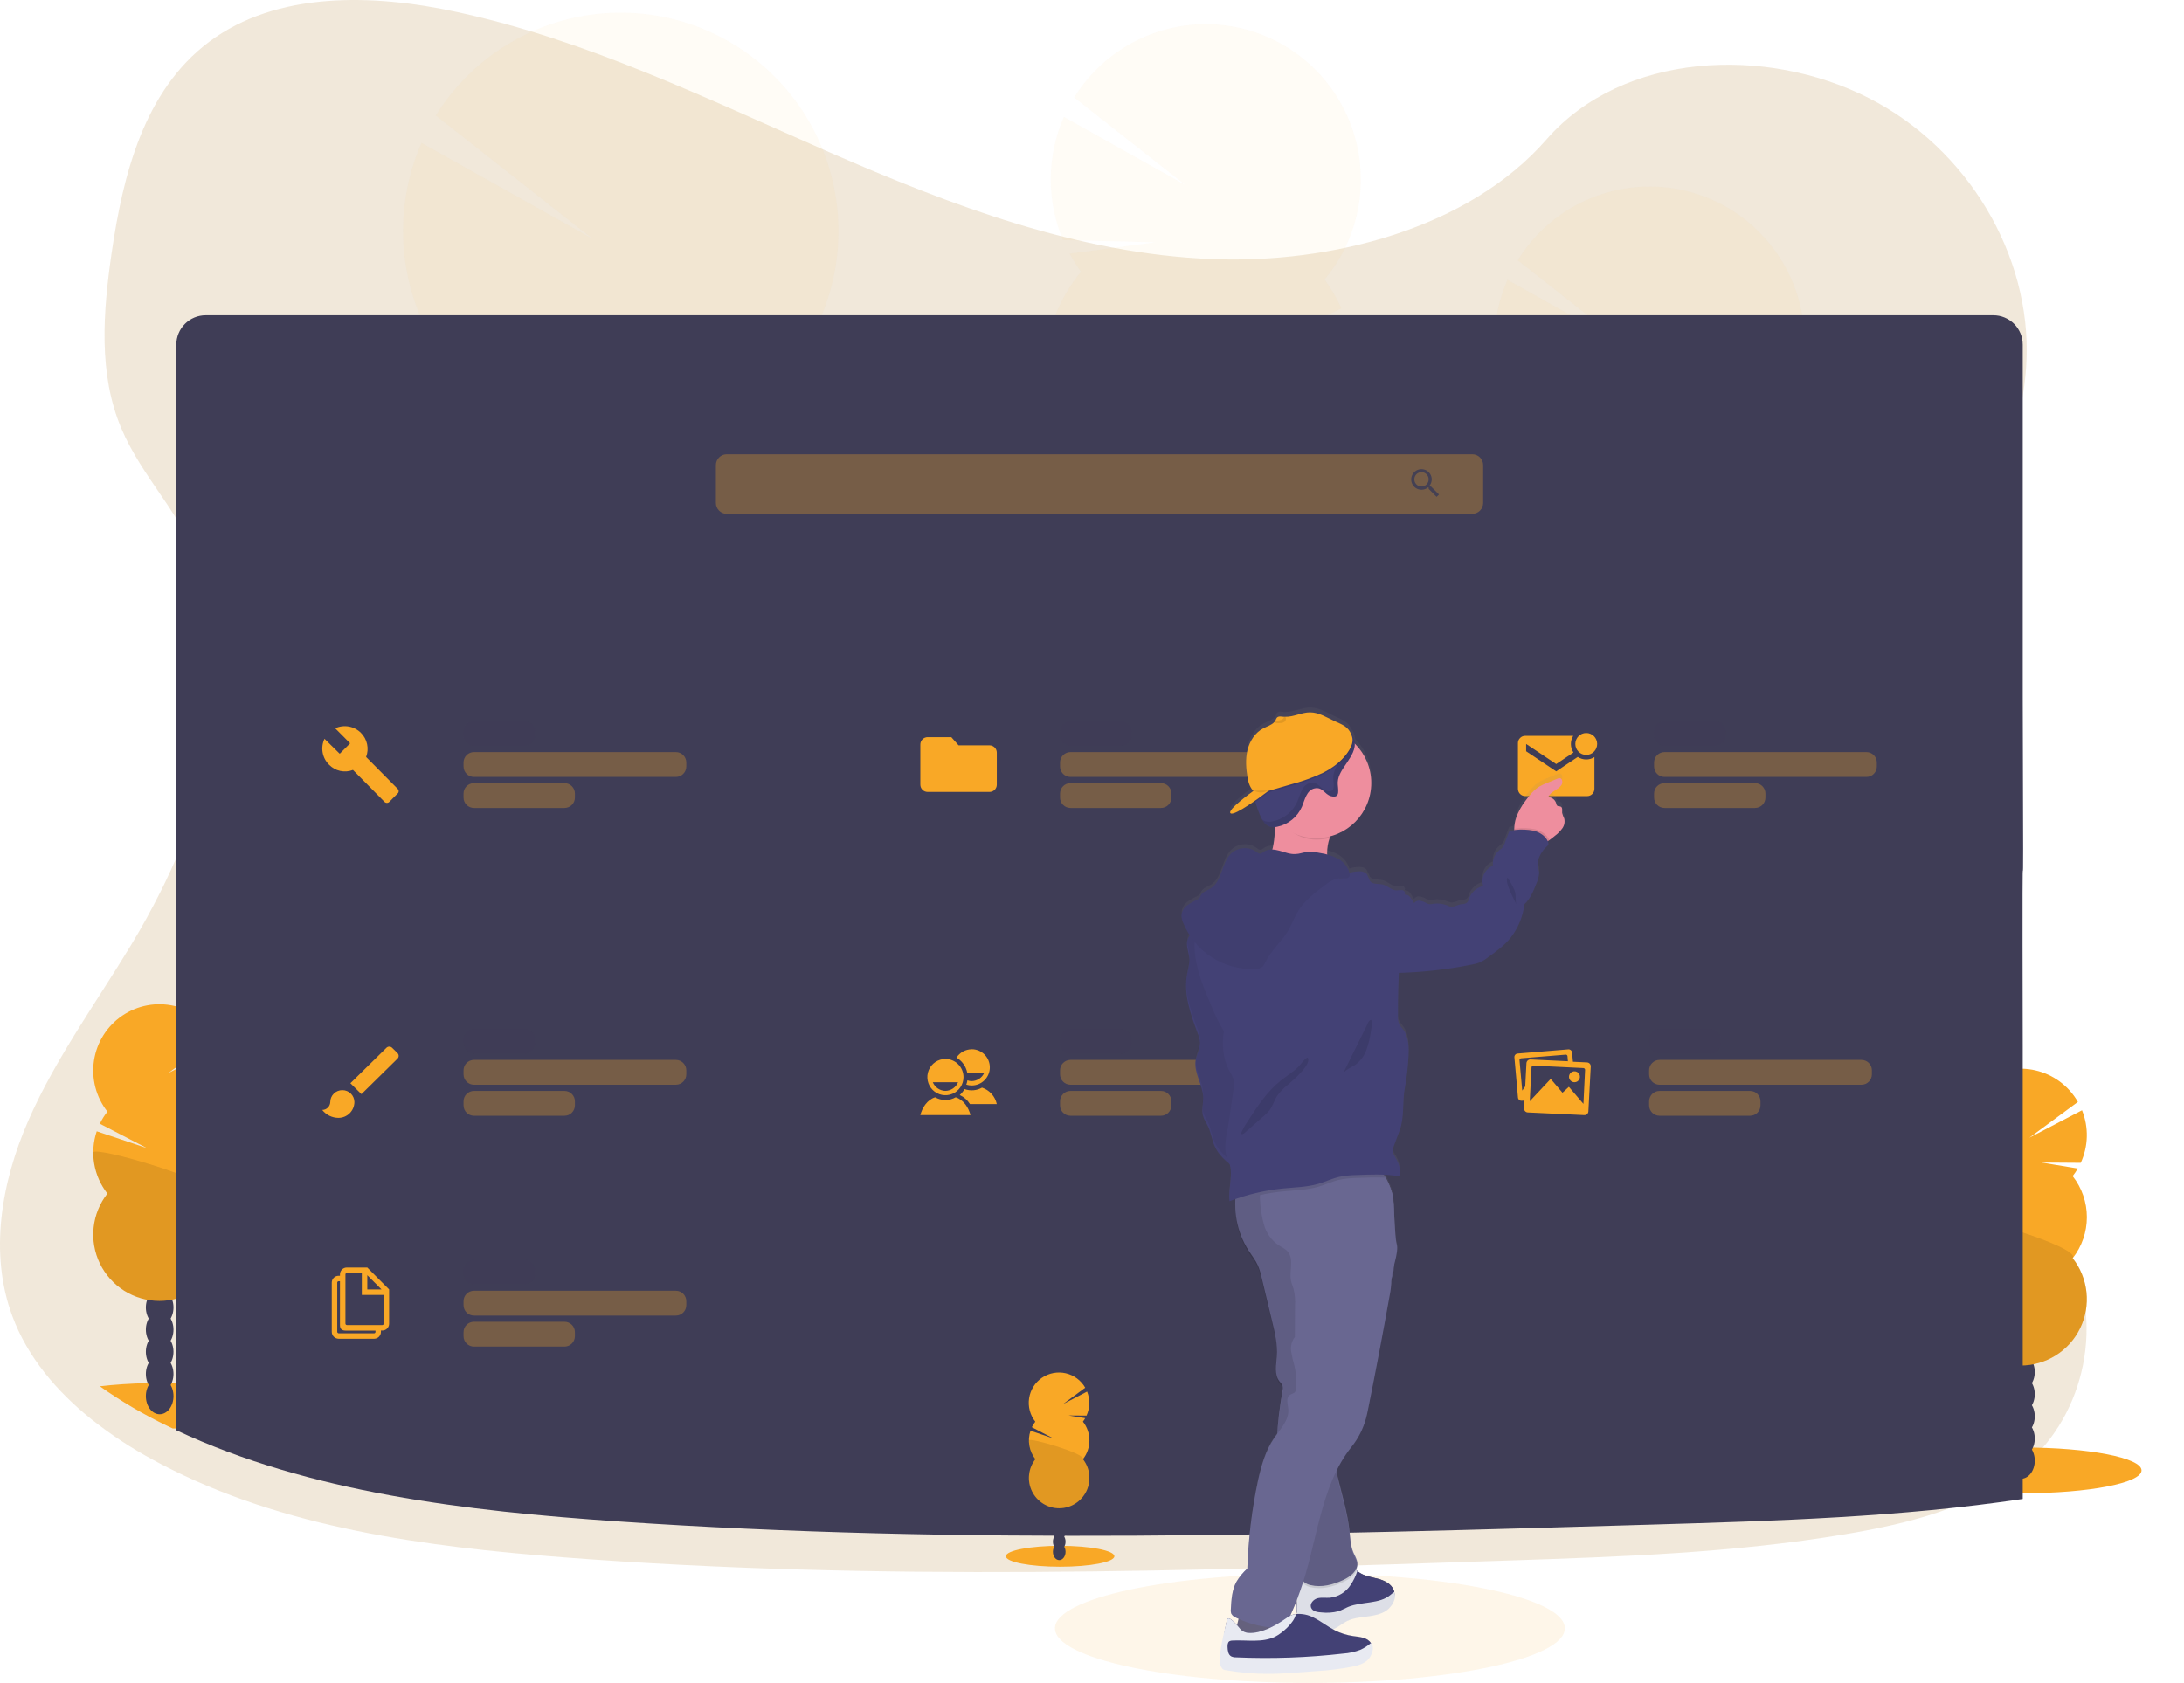 <svg width="650" height="501" viewBox="0 0 650 501" fill="none" xmlns="http://www.w3.org/2000/svg">
<path opacity="0.1" d="M389.854 501C431.759 501 465.73 493.721 465.73 484.742C465.73 475.763 431.759 468.484 389.854 468.484C347.949 468.484 313.978 475.763 313.978 484.742C313.978 493.721 347.949 501 389.854 501Z" fill="#F9A826"/>
<path opacity="0.3" d="M604.369 434.703C590.623 447.545 571.062 452.86 552.145 456.216L548.961 456.763C515.897 462.319 482.167 463.451 448.595 464.57C354.958 467.691 261.078 470.806 167.689 463.61C126.389 460.431 84.067 454.862 47.87 435.829L46.927 435.327C46.459 435.079 45.99 434.831 45.521 434.57C39.094 431.115 32.938 427.055 27.118 422.434C16.782 414.131 8.246 403.998 3.736 391.976C-3.332 373.121 0.405 351.925 8.477 333.489C16.55 315.053 28.687 298.448 39.154 281.086C42.225 276.001 45.138 270.724 47.847 265.314C64.783 231.385 73.183 192.123 55.429 159.427C53.085 155.259 50.555 151.227 47.847 147.349C43.517 140.991 39.114 134.634 36.139 127.596C29.201 111.22 30.691 92.803 33.22 75.308C36.608 52.047 42.846 26.993 62.225 12.46C82.362 -2.632 110.944 -1.869 135.935 3.56C174.791 11.945 210.655 29.497 246.858 45.327C283.06 61.157 321.007 75.575 360.812 77.126C395.959 78.506 436.96 68.226 460.297 41.474C482.963 15.505 525.556 13.541 556.266 29.224C585.57 44.189 604.521 75.861 603.121 107.495C601.337 146.973 572.112 178.588 548.984 212.199C545.139 217.787 541.458 223.439 538.1 229.186C527.137 247.959 519.386 270.508 526.933 290.775C531.167 302.123 539.246 310.781 548.984 318.34C570.802 335.269 600.919 346.662 614.468 370.362C626.137 390.807 621.812 418.397 604.369 434.703Z" fill="#A26709" fill-opacity="0.5"/>
<path d="M602.066 444.531C621.558 444.531 637.36 441.484 637.36 437.725C637.36 433.965 621.558 430.918 602.066 430.918C582.573 430.918 566.771 433.965 566.771 437.725C566.771 441.484 582.573 444.531 602.066 444.531Z" fill="#F9A826"/>
<path d="M601.478 440.227C603.748 440.227 605.589 437.811 605.589 434.83C605.589 431.85 603.748 429.434 601.478 429.434C599.208 429.434 597.367 431.85 597.367 434.83C597.367 437.811 599.208 440.227 601.478 440.227Z" fill="#3F3D56"/>
<path d="M601.478 433.632C603.748 433.632 605.589 431.216 605.589 428.235C605.589 425.255 603.748 422.839 601.478 422.839C599.208 422.839 597.367 425.255 597.367 428.235C597.367 431.216 599.208 433.632 601.478 433.632Z" fill="#3F3D56"/>
<path d="M601.478 427.031C603.748 427.031 605.589 424.614 605.589 421.634C605.589 418.653 603.748 416.237 601.478 416.237C599.208 416.237 597.367 418.653 597.367 421.634C597.367 424.614 599.208 427.031 601.478 427.031Z" fill="#3F3D56"/>
<path d="M601.478 420.435C603.748 420.435 605.589 418.019 605.589 415.039C605.589 412.058 603.748 409.642 601.478 409.642C599.208 409.642 597.367 412.058 597.367 415.039C597.367 418.019 599.208 420.435 601.478 420.435Z" fill="#3F3D56"/>
<path d="M601.478 413.84C603.748 413.84 605.589 411.424 605.589 408.444C605.589 405.463 603.748 403.047 601.478 403.047C599.208 403.047 597.367 405.463 597.367 408.444C597.367 411.424 599.208 413.84 601.478 413.84Z" fill="#3F3D56"/>
<path d="M601.478 407.245C603.748 407.245 605.589 404.829 605.589 401.848C605.589 398.868 603.748 396.452 601.478 396.452C599.208 396.452 597.367 398.868 597.367 401.848C597.367 404.829 599.208 407.245 601.478 407.245Z" fill="#3F3D56"/>
<path d="M601.478 400.65C603.748 400.65 605.589 398.234 605.589 395.253C605.589 392.273 603.748 389.856 601.478 389.856C599.208 389.856 597.367 392.273 597.367 395.253C597.367 398.234 599.208 400.65 601.478 400.65Z" fill="#3F3D56"/>
<path d="M616.862 350.117C617.424 349.401 617.935 348.646 618.391 347.857L607.594 346.081L619.27 346.168C620.394 343.723 621.007 341.073 621.072 338.382C621.137 335.691 620.652 333.015 619.648 330.518L603.979 338.685L618.428 328.034C617.078 325.681 615.259 323.632 613.084 322.015C610.909 320.399 608.425 319.25 605.787 318.64C603.149 318.03 600.414 317.973 597.753 318.471C595.092 318.969 592.562 320.012 590.321 321.535C588.081 323.058 586.177 325.029 584.729 327.323C583.282 329.617 582.321 332.187 581.908 334.87C581.495 337.554 581.638 340.294 582.329 342.919C583.019 345.545 584.241 348 585.92 350.13C585.043 351.245 584.289 352.453 583.673 353.732L597.689 361.041L582.744 356.011C581.693 359.123 581.433 362.449 581.988 365.687C582.543 368.925 583.894 371.973 585.92 374.554C583.637 377.468 582.217 380.966 581.823 384.651C581.428 388.335 582.075 392.057 583.69 395.39C585.304 398.723 587.821 401.533 590.952 403.499C594.083 405.465 597.703 406.508 601.397 406.508C605.091 406.508 608.711 405.465 611.842 403.499C614.973 401.533 617.49 398.723 619.105 395.39C620.719 392.057 621.366 388.335 620.972 384.651C620.577 380.966 619.157 377.468 616.874 374.554C619.606 371.075 621.091 366.774 621.091 362.345C621.091 357.916 619.606 353.616 616.874 350.136L616.862 350.117Z" fill="#F9A826"/>
<path opacity="0.1" d="M581.704 362.327C581.699 366.757 583.185 371.058 585.92 374.536C583.637 377.449 582.217 380.948 581.823 384.632C581.428 388.317 582.075 392.038 583.69 395.371C585.304 398.704 587.821 401.515 590.952 403.481C594.084 405.447 597.703 406.489 601.397 406.489C605.092 406.489 608.711 405.447 611.842 403.481C614.974 401.515 617.49 398.704 619.105 395.371C620.719 392.038 621.366 388.317 620.972 384.632C620.578 380.948 619.158 377.449 616.875 374.536C619.5 371.176 581.704 360.11 581.704 362.327Z" fill="black"/>
<path d="M83.41 418.51C83.41 421.982 69.908 424.851 52.456 425.261H51.422C50.908 425.018 50.394 424.776 49.88 424.522C42.839 421.154 36.094 417.196 29.716 412.691C33.957 412.194 38.78 411.859 43.955 411.747H44.655C45.782 411.747 46.927 411.71 48.085 411.71C48.84 411.71 49.589 411.71 50.326 411.71H51.056C51.527 411.71 51.991 411.71 52.449 411.71C69.908 412.163 83.41 415.07 83.41 418.51Z" fill="#F9A826"/>
<path d="M47.521 421.013C49.792 421.013 51.632 418.597 51.632 415.616C51.632 412.636 49.792 410.22 47.521 410.22C45.251 410.22 43.411 412.636 43.411 415.616C43.411 418.597 45.251 421.013 47.521 421.013Z" fill="#3F3D56"/>
<path d="M47.521 414.418C49.792 414.418 51.632 412.001 51.632 409.021C51.632 406.041 49.792 403.624 47.521 403.624C45.251 403.624 43.411 406.041 43.411 409.021C43.411 412.001 45.251 414.418 47.521 414.418Z" fill="#3F3D56"/>
<path d="M47.521 407.823C49.792 407.823 51.632 405.406 51.632 402.426C51.632 399.445 49.792 397.029 47.521 397.029C45.251 397.029 43.411 399.445 43.411 402.426C43.411 405.406 45.251 407.823 47.521 407.823Z" fill="#3F3D56"/>
<path d="M47.521 401.227C49.792 401.227 51.632 398.811 51.632 395.831C51.632 392.85 49.792 390.434 47.521 390.434C45.251 390.434 43.411 392.85 43.411 395.831C43.411 398.811 45.251 401.227 47.521 401.227Z" fill="#3F3D56"/>
<path d="M47.521 394.632C49.792 394.632 51.632 392.216 51.632 389.235C51.632 386.255 49.792 383.839 47.521 383.839C45.251 383.839 43.411 386.255 43.411 389.235C43.411 392.216 45.251 394.632 47.521 394.632Z" fill="#3F3D56"/>
<path d="M47.521 388.037C49.792 388.037 51.632 385.621 51.632 382.64C51.632 379.66 49.792 377.244 47.521 377.244C45.251 377.244 43.411 379.66 43.411 382.64C43.411 385.621 45.251 388.037 47.521 388.037Z" fill="#3F3D56"/>
<path d="M47.521 381.435C49.792 381.435 51.632 379.019 51.632 376.039C51.632 373.058 49.792 370.642 47.521 370.642C45.251 370.642 43.411 373.058 43.411 376.039C43.411 379.019 45.251 381.435 47.521 381.435Z" fill="#3F3D56"/>
<path d="M62.906 330.903C63.468 330.188 63.981 329.434 64.441 328.649L53.638 326.885L65.32 326.972C66.442 324.528 67.053 321.879 67.117 319.189C67.18 316.499 66.696 313.824 65.692 311.329L50.029 319.483L64.478 308.826C63.126 306.477 61.305 304.434 59.131 302.822C56.956 301.21 54.474 300.065 51.838 299.458C49.203 298.851 46.471 298.795 43.813 299.293C41.155 299.792 38.628 300.834 36.39 302.355C34.151 303.877 32.249 305.844 30.802 308.135C29.355 310.426 28.393 312.992 27.978 315.672C27.563 318.352 27.703 321.09 28.388 323.713C29.074 326.337 30.291 328.791 31.964 330.922C31.09 332.04 30.337 333.247 29.716 334.524L43.733 341.79L28.788 336.778C27.742 339.89 27.484 343.215 28.039 346.453C28.593 349.69 29.942 352.738 31.964 355.322C29.681 358.235 28.261 361.734 27.866 365.418C27.472 369.102 28.119 372.824 29.733 376.157C31.348 379.49 33.865 382.3 36.996 384.266C40.127 386.232 43.747 387.275 47.441 387.275C51.135 387.275 54.755 386.232 57.886 384.266C61.017 382.3 63.534 379.49 65.149 376.157C66.763 372.824 67.41 369.102 67.016 365.418C66.621 361.734 65.201 358.235 62.918 355.322C65.65 351.842 67.135 347.541 67.135 343.112C67.135 338.683 65.65 334.383 62.918 330.903H62.906Z" fill="#F9A826"/>
<path opacity="0.1" d="M27.754 343.113C27.747 347.542 29.23 351.844 31.964 355.322C29.681 358.235 28.261 361.734 27.866 365.418C27.472 369.103 28.119 372.824 29.733 376.157C31.348 379.49 33.865 382.3 36.996 384.266C40.127 386.232 43.747 387.275 47.441 387.275C51.135 387.275 54.755 386.232 57.886 384.266C61.017 382.3 63.534 379.49 65.149 376.157C66.763 372.824 67.41 369.103 67.016 365.418C66.621 361.734 65.201 358.235 62.918 355.322C65.543 351.962 27.754 340.895 27.754 343.113Z" fill="black"/>
<g opacity="0.2">
<path opacity="0.2" d="M189.343 344.845C189.343 345.429 189.281 346 189.219 346.559C184.415 344.622 179.685 342.566 175.029 340.392C172.553 340.065 170.249 338.938 168.467 337.182C167.111 336.499 165.762 335.791 164.418 335.076C164.721 334.434 165.064 333.812 165.446 333.213C168.046 329.077 172.008 326.488 176.373 326.631C180.737 326.773 184.514 329.599 186.854 333.872C188.647 337.24 189.507 341.03 189.343 344.845Z" fill="#3F3D56"/>
<path opacity="0.2" d="M190.061 323.159C189.972 326.964 188.875 330.676 186.885 333.915C184.279 338.039 180.323 340.628 175.958 340.486C175.655 340.486 175.339 340.448 175.06 340.423C172.583 340.096 170.28 338.969 168.498 337.213C167.287 336.064 166.267 334.729 165.477 333.257C163.726 329.878 162.87 326.106 162.989 322.3C163.108 318.494 164.199 314.783 166.158 311.521C168.764 307.385 172.72 304.796 177.085 304.938C181.449 305.081 185.226 307.907 187.566 312.18C189.36 315.55 190.221 319.342 190.061 323.159V323.159Z" fill="#3F3D56"/>
<path opacity="0.2" d="M190.719 301.429C191.028 291.615 185.22 283.466 177.746 283.229C170.272 282.992 163.962 290.757 163.653 300.571C163.344 310.386 169.152 318.534 176.626 318.771C184.1 319.008 190.409 311.244 190.719 301.429Z" fill="#3F3D56"/>
<path opacity="0.2" d="M191.401 279.71C191.71 269.895 185.902 261.747 178.428 261.51C170.954 261.273 164.645 269.037 164.336 278.852C164.027 288.666 169.835 296.815 177.309 297.052C184.783 297.288 191.092 289.524 191.401 279.71Z" fill="#3F3D56"/>
<path opacity="0.2" d="M192.084 257.99C192.393 248.176 186.585 240.027 179.111 239.79C171.637 239.553 165.327 247.318 165.018 257.132C164.709 266.947 170.517 275.095 177.991 275.332C185.465 275.569 191.774 267.805 192.084 257.99Z" fill="#3F3D56"/>
<path opacity="0.2" d="M132.56 107.331C130.787 104.91 129.182 102.37 127.756 99.729L163.49 94.997L125.056 94.066C121.622 85.9 119.885 77.117 119.951 68.254C120.017 59.391 121.885 50.635 125.44 42.521L176.206 70.995L129.681 34.386C134.389 26.814 140.599 20.295 147.925 15.234C155.252 10.173 163.538 6.678 172.269 4.967C180.999 3.255 189.987 3.364 198.674 5.286C207.361 7.208 215.561 10.902 222.764 16.139C229.967 21.376 236.018 28.043 240.543 35.726C245.067 43.41 247.967 51.944 249.062 60.8C250.158 69.655 249.425 78.642 246.91 87.201C244.395 95.761 240.152 103.71 234.444 110.554C237.202 114.319 239.549 118.371 241.445 122.639L194.537 145.231L244.269 130.221C247.398 140.578 247.904 151.553 245.742 162.155C243.58 172.758 238.818 182.652 231.887 190.944C239.108 200.772 243.426 212.441 244.347 224.614C245.269 236.788 242.756 248.977 237.097 259.786C231.438 270.595 222.861 279.588 212.347 285.737C201.832 291.887 189.805 294.944 177.64 294.559C165.475 294.174 153.663 290.363 143.556 283.561C133.448 276.759 125.453 267.242 120.484 256.096C115.515 244.951 113.774 232.628 115.458 220.537C117.142 208.445 122.185 197.073 130.009 187.721C121.382 175.978 116.941 161.667 117.399 147.087C117.857 132.507 123.188 118.505 132.535 107.331H132.56Z" fill="#F9A826"/>
<path opacity="0.1" d="M247.048 151.187C246.61 165.766 241.279 179.771 231.918 190.932C239.135 200.76 243.45 212.427 244.37 224.599C245.289 236.771 242.776 248.957 237.117 259.764C231.458 270.57 222.883 279.562 212.37 285.711C201.858 291.859 189.832 294.917 177.669 294.534C165.507 294.15 153.696 290.342 143.589 283.544C133.482 276.746 125.486 267.232 120.514 256.09C115.543 244.948 113.797 232.628 115.476 220.538C117.155 208.448 122.191 197.076 130.009 187.721C121.695 176.388 247.277 143.89 247.048 151.187Z" fill="black"/>
</g>
<g opacity="0.2">
<path opacity="0.2" d="M494.146 298.405C494.146 298.821 494.103 299.225 494.06 299.647C490.63 298.285 487.264 296.824 483.962 295.263C482.199 295.027 480.559 294.225 479.288 292.977C478.328 292.487 477.363 291.984 476.409 291.481C476.625 291.025 476.869 290.583 477.14 290.158C478.997 287.214 481.808 285.376 484.916 285.476C488.023 285.575 490.71 287.587 492.376 290.63C493.644 293.018 494.256 295.702 494.146 298.405V298.405Z" fill="#3F3D56"/>
<path opacity="0.2" d="M494.654 282.948C494.592 285.656 493.812 288.299 492.394 290.605C490.537 293.536 487.726 295.381 484.618 295.281L483.999 295.238C482.236 295.002 480.596 294.2 479.325 292.953C478.466 292.131 477.742 291.18 477.177 290.133C475.935 287.731 475.328 285.049 475.412 282.345C475.497 279.64 476.27 277.002 477.66 274.682C479.517 271.739 482.334 269.894 485.436 269.994C488.537 270.093 491.236 272.105 492.896 275.148C494.163 277.545 494.77 280.237 494.654 282.948V282.948Z" fill="#3F3D56"/>
<path opacity="0.2" d="M495.15 267.509C495.37 260.526 491.238 254.729 485.92 254.56C480.603 254.392 476.114 259.916 475.894 266.899C475.674 273.882 479.806 279.679 485.124 279.848C490.441 280.016 494.93 274.492 495.15 267.509Z" fill="#3F3D56"/>
<path opacity="0.2" d="M495.632 252.055C495.852 245.072 491.72 239.274 486.402 239.106C481.084 238.937 476.595 244.462 476.375 251.445C476.155 258.428 480.288 264.225 485.605 264.394C490.923 264.562 495.412 259.038 495.632 252.055Z" fill="#3F3D56"/>
<path opacity="0.2" d="M496.119 236.601C496.339 229.618 492.207 223.82 486.889 223.652C481.572 223.483 477.083 229.007 476.863 235.99C476.643 242.973 480.775 248.771 486.093 248.939C491.41 249.108 495.899 243.584 496.119 236.601Z" fill="#3F3D56"/>
<path opacity="0.2" d="M453.738 129.401C452.474 127.681 451.332 125.873 450.321 123.992L475.753 120.626L448.383 119.962C445.938 114.151 444.7 107.9 444.746 101.593C444.792 95.285 446.12 89.053 448.649 83.278L484.748 103.517L451.689 77.478C455.025 72.062 459.44 67.394 464.656 63.767C469.872 60.139 475.778 57.63 482.005 56.396C488.231 55.162 494.645 55.23 500.844 56.594C507.044 57.959 512.896 60.592 518.035 64.328C523.174 68.064 527.49 72.824 530.713 78.309C533.935 83.794 535.995 89.887 536.764 96.207C537.533 102.527 536.994 108.938 535.181 115.039C533.368 121.141 530.32 126.802 526.227 131.668C528.194 134.349 529.867 137.235 531.217 140.275L497.854 156.354L533.248 145.672C535.479 153.041 535.842 160.851 534.305 168.396C532.768 175.941 529.379 182.983 524.444 188.882C529.581 195.876 532.652 204.179 533.307 212.841C533.962 221.503 532.173 230.176 528.146 237.866C524.119 245.557 518.016 251.956 510.534 256.331C503.053 260.706 494.495 262.881 485.839 262.608C477.183 262.334 468.779 259.623 461.587 254.784C454.394 249.945 448.705 243.173 445.168 235.244C441.632 227.314 440.391 218.546 441.588 209.942C442.785 201.339 446.371 193.246 451.937 186.591C445.805 178.235 442.649 168.054 442.976 157.684C443.302 147.313 447.092 137.353 453.738 129.401V129.401Z" fill="#F9A826"/>
<path opacity="0.1" d="M535.217 160.589C534.907 170.968 531.111 180.938 524.444 188.883C529.581 195.876 532.653 204.179 533.307 212.841C533.962 221.503 532.173 230.176 528.146 237.866C524.119 245.557 518.016 251.956 510.534 256.331C503.053 260.706 494.495 262.881 485.839 262.608C477.183 262.334 468.779 259.623 461.587 254.784C454.394 249.945 448.705 243.174 445.168 235.244C441.632 227.314 440.391 218.546 441.588 209.943C442.785 201.339 446.371 193.247 451.937 186.591C446.006 178.518 535.378 155.397 535.217 160.589Z" fill="black"/>
</g>
<g opacity="0.2">
<path opacity="0.2" d="M362.168 249.935C362.168 250.351 362.119 250.754 362.075 251.177C358.646 249.815 355.28 248.353 351.978 246.792C350.217 246.557 348.579 245.755 347.31 244.507C346.344 244.016 345.385 243.513 344.431 243.01C344.644 242.554 344.886 242.112 345.156 241.688C347.013 238.75 349.83 236.906 352.932 237.005C356.033 237.104 358.726 239.117 360.392 242.16C361.663 244.547 362.276 247.231 362.168 249.935V249.935Z" fill="#3F3D56"/>
<path opacity="0.2" d="M362.626 234.478C362.564 237.186 361.784 239.829 360.367 242.135C358.509 245.066 355.699 246.91 352.591 246.811C352.374 246.811 352.17 246.811 351.972 246.767C350.21 246.532 348.573 245.73 347.304 244.482C346.441 243.663 345.714 242.711 345.149 241.663C343.907 239.26 343.299 236.578 343.385 233.873C343.471 231.168 344.246 228.53 345.638 226.212C347.496 223.268 350.306 221.424 353.414 221.523C356.522 221.622 359.209 223.635 360.843 226.678C362.12 229.072 362.735 231.765 362.626 234.478V234.478Z" fill="#3F3D56"/>
<path opacity="0.2" d="M362.651 218.438C362.86 211.451 358.716 205.658 353.396 205.498C348.076 205.338 343.594 210.871 343.385 217.858C343.176 224.844 347.319 230.638 352.639 230.798C357.96 230.958 362.442 225.424 362.651 218.438Z" fill="#3F3D56"/>
<path opacity="0.2" d="M363.613 203.584C363.833 196.601 359.701 190.803 354.383 190.635C349.066 190.466 344.577 195.99 344.357 202.973C344.137 209.956 348.269 215.754 353.586 215.922C358.904 216.091 363.393 210.567 363.613 203.584Z" fill="#3F3D56"/>
<path opacity="0.2" d="M364.107 188.123C364.327 181.14 360.194 175.342 354.877 175.174C349.559 175.005 345.07 180.529 344.85 187.512C344.63 194.495 348.763 200.293 354.08 200.461C359.398 200.63 363.887 195.106 364.107 188.123Z" fill="#3F3D56"/>
<path opacity="0.2" d="M321.733 80.906C320.471 79.184 319.329 77.377 318.315 75.497L343.747 72.131L316.359 71.467C313.913 65.655 312.675 59.404 312.722 53.097C312.769 46.789 314.099 40.557 316.631 34.783L352.743 55.047L319.69 29.008C323.036 23.614 327.454 18.97 332.668 15.363C337.881 11.757 343.779 9.265 349.994 8.044C356.209 6.822 362.608 6.897 368.793 8.264C374.977 9.63 380.816 12.259 385.944 15.987C391.072 19.715 395.38 24.461 398.601 29.931C401.821 35.401 403.885 41.478 404.663 47.782C405.442 54.087 404.918 60.485 403.125 66.578C401.331 72.671 398.307 78.328 394.24 83.198C396.209 85.879 397.884 88.764 399.236 91.805L365.886 107.883L401.273 97.202C403.504 104.57 403.868 112.381 402.33 119.926C400.793 127.471 397.404 134.512 392.47 140.412C397.6 147.409 400.665 155.712 401.313 164.373C401.962 173.033 400.169 181.703 396.138 189.39C392.108 197.076 386.002 203.471 378.521 207.842C371.039 212.213 362.482 214.384 353.828 214.108C345.174 213.832 336.772 211.119 329.582 206.279C322.393 201.439 316.705 194.668 313.17 186.74C309.635 178.811 308.395 170.045 309.592 161.443C310.789 152.841 314.374 144.751 319.937 138.096C313.8 129.737 310.641 119.553 310.967 109.177C311.292 98.801 315.084 88.836 321.733 80.881V80.906Z" fill="#F9A826"/>
<path opacity="0.1" d="M403.208 112.119C402.898 122.498 399.102 132.468 392.436 140.412C397.571 147.408 400.64 155.711 401.293 164.374C401.945 173.037 400.154 181.709 396.124 189.399C392.095 197.089 385.989 203.486 378.506 207.859C371.023 212.232 362.464 214.404 353.807 214.128C345.151 213.851 336.747 211.137 329.557 206.295C322.366 201.453 316.679 194.679 313.145 186.748C309.612 178.816 308.374 170.047 309.575 161.444C310.775 152.84 314.365 144.749 319.934 138.096C313.997 130.054 403.369 106.927 403.208 112.119Z" fill="black"/>
</g>
<path d="M602.004 311.012V446.226C565.743 451.654 528.753 452.759 491.935 453.852C389.247 456.901 286.292 459.944 183.876 452.915C138.583 449.809 92.17 444.369 52.474 425.776V259.194C52.623 144.306 52.004 259.194 52.474 143.958V102.605C52.474 100.282 53.394 98.055 55.031 96.413C56.668 94.771 58.888 93.848 61.203 93.848H593.274C595.59 93.848 597.81 94.771 599.447 96.413C601.084 98.055 602.004 100.282 602.004 102.605V207.327C602.375 310.739 601.756 207.65 602.004 311.012Z" fill="#3F3D56"/>
<path opacity="0.3" d="M438.186 135.227H216.292C214.507 135.227 213.06 136.678 213.06 138.468V149.721C213.06 151.512 214.507 152.963 216.292 152.963H438.186C439.971 152.963 441.418 151.512 441.418 149.721V138.468C441.418 136.678 439.971 135.227 438.186 135.227Z" fill="#F9A826"/>
<path d="M425.897 144.834H425.52L425.377 144.716C425.85 144.15 426.11 143.436 426.114 142.698C426.107 142.092 425.921 141.502 425.58 141.002C425.239 140.502 424.758 140.115 424.198 139.889C423.637 139.663 423.023 139.608 422.432 139.732C421.841 139.855 421.299 140.151 420.876 140.583C420.452 141.015 420.166 141.563 420.052 142.158C419.939 142.752 420.003 143.368 420.237 143.926C420.472 144.484 420.866 144.96 421.37 145.294C421.873 145.628 422.464 145.805 423.068 145.803C423.801 145.8 424.511 145.541 425.074 145.07L425.21 145.188V145.548L427.569 147.92L428.275 147.212L425.897 144.834ZM423.068 144.834C422.647 144.835 422.234 144.711 421.883 144.477C421.532 144.243 421.258 143.91 421.096 143.519C420.934 143.129 420.891 142.699 420.972 142.285C421.054 141.87 421.256 141.489 421.554 141.189C421.851 140.89 422.231 140.686 422.644 140.603C423.057 140.52 423.486 140.562 423.875 140.723C424.265 140.885 424.598 141.159 424.832 141.51C425.066 141.861 425.192 142.275 425.192 142.698C425.193 142.978 425.139 143.256 425.033 143.516C424.927 143.775 424.771 144.011 424.574 144.21C424.376 144.408 424.141 144.566 423.883 144.673C423.625 144.78 423.348 144.835 423.068 144.834V144.834Z" fill="#444053"/>
<path opacity="0.7" d="M156.172 306.286H141.054C139.344 306.286 137.958 307.676 137.958 309.391V310.571C137.958 312.286 139.344 313.676 141.054 313.676H156.172C157.881 313.676 159.267 312.286 159.267 310.571V309.391C159.267 307.676 157.881 306.286 156.172 306.286Z" fill="#3F3D56"/>
<path opacity="0.3" d="M168.009 324.761H141.054C139.344 324.761 137.958 326.151 137.958 327.866V329.046C137.958 330.761 139.344 332.151 141.054 332.151H168.009C169.718 332.151 171.104 330.761 171.104 329.046V327.866C171.104 326.151 169.718 324.761 168.009 324.761Z" fill="#F9A826"/>
<path opacity="0.3" d="M201.161 315.527H141.054C139.344 315.527 137.958 316.917 137.958 318.632V319.812C137.958 321.527 139.344 322.917 141.054 322.917H201.161C202.871 322.917 204.257 321.527 204.257 319.812V318.632C204.257 316.917 202.871 315.527 201.161 315.527Z" fill="#F9A826"/>
<path d="M101.884 324.531C101.417 324.527 100.953 324.614 100.52 324.789C100.086 324.964 99.692 325.223 99.358 325.551C99.024 325.88 98.759 326.27 98.576 326.702C98.393 327.133 98.297 327.596 98.293 328.065C98.279 328.693 98.02 329.291 97.572 329.731C97.125 330.17 96.524 330.417 95.897 330.419C96.469 331.145 97.196 331.734 98.024 332.142C98.852 332.55 99.76 332.768 100.683 332.779C101.306 332.785 101.925 332.668 102.504 332.435C103.082 332.202 103.609 331.856 104.055 331.419C104.501 330.981 104.856 330.46 105.1 329.884C105.345 329.309 105.474 328.691 105.481 328.065C105.476 327.596 105.379 327.133 105.196 326.701C105.012 326.27 104.746 325.879 104.412 325.551C104.078 325.223 103.683 324.964 103.249 324.789C102.815 324.614 102.351 324.527 101.884 324.531ZM118.308 313.502L116.699 311.919C116.474 311.697 116.172 311.573 115.857 311.573C115.542 311.573 115.239 311.697 115.015 311.919L104.28 322.476L107.573 325.718L118.296 315.16C118.407 315.053 118.496 314.925 118.557 314.783C118.619 314.641 118.651 314.489 118.652 314.334C118.653 314.179 118.623 314.026 118.564 313.883C118.505 313.74 118.418 313.611 118.308 313.502Z" fill="#F9A826"/>
<path opacity="0.7" d="M156.172 214.661H141.054C139.344 214.661 137.958 216.051 137.958 217.766V218.946C137.958 220.661 139.344 222.051 141.054 222.051H156.172C157.881 222.051 159.267 220.661 159.267 218.946V217.766C159.267 216.051 157.881 214.661 156.172 214.661Z" fill="#3F3D56"/>
<path opacity="0.3" d="M168.009 233.136H141.054C139.344 233.136 137.958 234.526 137.958 236.241V237.421C137.958 239.136 139.344 240.526 141.054 240.526H168.009C169.718 240.526 171.104 239.136 171.104 237.421V236.241C171.104 234.526 169.718 233.136 168.009 233.136Z" fill="#F9A826"/>
<path opacity="0.3" d="M201.161 223.896H141.054C139.344 223.896 137.958 225.286 137.958 227.001V228.181C137.958 229.895 139.344 231.286 141.054 231.286H201.161C202.871 231.286 204.257 229.895 204.257 228.181V227.001C204.257 225.286 202.871 223.896 201.161 223.896Z" fill="#F9A826"/>
<path d="M118.358 234.838L108.96 225.349C109.426 224.128 109.528 222.798 109.252 221.521C108.976 220.244 108.334 219.075 107.406 218.157C106.421 217.177 105.161 216.522 103.794 216.281C102.428 216.039 101.02 216.221 99.76 216.804L104.205 221.287L101.11 224.392L96.578 219.934C95.975 221.199 95.781 222.621 96.022 224.002C96.263 225.384 96.927 226.655 97.921 227.64C98.824 228.575 99.982 229.222 101.249 229.5C102.517 229.779 103.838 229.676 105.047 229.205L114.426 238.701C114.52 238.8 114.632 238.878 114.756 238.932C114.881 238.986 115.015 239.014 115.151 239.014C115.286 239.014 115.421 238.986 115.545 238.932C115.67 238.878 115.782 238.8 115.875 238.701L118.252 236.304C118.368 236.224 118.464 236.119 118.533 235.997C118.603 235.875 118.644 235.739 118.654 235.599C118.664 235.459 118.643 235.319 118.592 235.188C118.54 235.057 118.46 234.94 118.358 234.844V234.838Z" fill="#F9A826"/>
<path opacity="0.7" d="M333.702 306.286H318.584C316.875 306.286 315.489 307.676 315.489 309.391V310.571C315.489 312.286 316.875 313.676 318.584 313.676H333.702C335.412 313.676 336.798 312.286 336.798 310.571V309.391C336.798 307.676 335.412 306.286 333.702 306.286Z" fill="#3F3D56"/>
<path opacity="0.3" d="M345.539 324.761H318.584C316.875 324.761 315.489 326.151 315.489 327.866V329.046C315.489 330.761 316.875 332.151 318.584 332.151H345.539C347.249 332.151 348.635 330.761 348.635 329.046V327.866C348.635 326.151 347.249 324.761 345.539 324.761Z" fill="#F9A826"/>
<path opacity="0.3" d="M378.692 315.527H318.584C316.875 315.527 315.489 316.917 315.489 318.632V319.812C315.489 321.527 316.875 322.917 318.584 322.917H378.692C380.401 322.917 381.787 321.527 381.787 319.812V318.632C381.787 316.917 380.401 315.527 378.692 315.527Z" fill="#F9A826"/>
<path d="M284.435 326.655C283.502 327.188 282.447 327.468 281.374 327.468C280.3 327.468 279.245 327.188 278.312 326.655C275.916 327.394 274.449 329.816 273.904 331.959H288.837C288.298 329.816 286.837 327.394 284.435 326.655ZM281.377 315.247C280.312 315.247 279.272 315.564 278.387 316.157C277.502 316.751 276.813 317.594 276.406 318.58C275.999 319.567 275.893 320.652 276.101 321.699C276.309 322.746 276.822 323.708 277.575 324.462C278.328 325.217 279.287 325.73 280.331 325.938C281.375 326.145 282.457 326.037 283.44 325.628C284.423 325.219 285.263 324.526 285.853 323.638C286.443 322.749 286.758 321.705 286.757 320.638C286.755 319.208 286.187 317.836 285.179 316.826C284.17 315.815 282.802 315.247 281.377 315.247V315.247ZM281.377 324.749C280.569 324.733 279.783 324.482 279.116 324.025C278.448 323.569 277.928 322.927 277.619 322.178H285.135C284.825 322.927 284.305 323.569 283.638 324.025C282.97 324.482 282.184 324.733 281.377 324.749V324.749Z" fill="#F9A826"/>
<path d="M292.266 323.78C291.482 324.224 290.611 324.492 289.713 324.566C288.815 324.64 287.912 324.518 287.066 324.209C286.685 324.87 286.205 325.469 285.642 325.985C286.897 326.56 287.953 327.496 288.676 328.674H296.668C296.421 327.545 295.885 326.5 295.113 325.642C294.342 324.784 293.361 324.142 292.266 323.78V323.78ZM289.208 312.366C288.305 312.365 287.416 312.593 286.623 313.027C285.83 313.461 285.159 314.088 284.67 314.85C285.483 315.322 286.187 315.961 286.736 316.726C287.286 317.49 287.668 318.361 287.858 319.284H292.966C292.654 320.03 292.133 320.669 291.466 321.123C290.799 321.577 290.014 321.827 289.208 321.843C288.768 321.841 288.332 321.761 287.92 321.607C287.849 322.044 287.737 322.475 287.586 322.892C288.11 323.061 288.658 323.145 289.208 323.14C290.635 323.14 292.003 322.572 293.012 321.56C294.021 320.548 294.588 319.175 294.588 317.744C294.588 316.313 294.021 314.94 293.012 313.928C292.003 312.916 290.635 312.347 289.208 312.347V312.366Z" fill="#F9A826"/>
<path opacity="0.7" d="M156.172 375.008H141.054C139.344 375.008 137.958 376.398 137.958 378.113V379.293C137.958 381.008 139.344 382.398 141.054 382.398H156.172C157.881 382.398 159.267 381.008 159.267 379.293V378.113C159.267 376.398 157.881 375.008 156.172 375.008Z" fill="#3F3D56"/>
<path opacity="0.3" d="M168.009 393.483H141.054C139.344 393.483 137.958 394.873 137.958 396.588V397.768C137.958 399.483 139.344 400.873 141.054 400.873H168.009C169.718 400.873 171.104 399.483 171.104 397.768V396.588C171.104 394.873 169.718 393.483 168.009 393.483Z" fill="#F9A826"/>
<path opacity="0.3" d="M201.161 384.249H141.054C139.344 384.249 137.958 385.639 137.958 387.354V388.534C137.958 390.249 139.344 391.639 141.054 391.639H201.161C202.871 391.639 204.257 390.249 204.257 388.534V387.354C204.257 385.639 202.871 384.249 201.161 384.249Z" fill="#F9A826"/>
<path d="M109.313 377.343H103.233C102.967 377.34 102.702 377.389 102.454 377.488C102.207 377.588 101.981 377.735 101.79 377.922C101.599 378.109 101.447 378.331 101.342 378.577C101.237 378.823 101.181 379.088 101.178 379.355V379.79H100.794C100.527 379.786 100.263 379.836 100.015 379.935C99.767 380.035 99.542 380.182 99.351 380.369C99.16 380.556 99.008 380.778 98.903 381.024C98.798 381.27 98.742 381.534 98.739 381.802V396.477C98.742 397.022 98.96 397.545 99.344 397.931C99.729 398.317 100.25 398.535 100.794 398.538H111.368C111.635 398.535 111.898 398.479 112.143 398.374C112.387 398.268 112.609 398.115 112.795 397.924C112.98 397.732 113.127 397.506 113.225 397.258C113.323 397.009 113.372 396.744 113.368 396.477V396.092H113.807C114.074 396.088 114.337 396.032 114.582 395.927C114.827 395.821 115.048 395.669 115.234 395.477C115.42 395.285 115.566 395.059 115.664 394.811C115.763 394.562 115.811 394.297 115.807 394.03V383.864L109.313 377.343ZM109.313 379.616L113.547 383.864H109.313V379.616ZM111.752 396.477C111.757 396.585 111.72 396.691 111.648 396.772C111.577 396.853 111.476 396.903 111.368 396.911H100.794C100.682 396.905 100.576 396.857 100.497 396.777C100.418 396.696 100.371 396.589 100.367 396.477V381.802C100.375 381.695 100.424 381.595 100.503 381.523C100.583 381.451 100.687 381.413 100.794 381.417H101.178V394.458C101.178 395.589 101.71 396.11 102.831 396.11H111.752V396.477ZM114.185 394.03C114.192 394.137 114.156 394.244 114.085 394.325C114.015 394.406 113.915 394.457 113.807 394.464H103.233C103.121 394.458 103.015 394.41 102.936 394.33C102.857 394.25 102.811 394.143 102.806 394.03V379.355C102.814 379.248 102.863 379.148 102.943 379.076C103.022 379.005 103.126 378.966 103.233 378.97H107.685V385.497H114.185V394.03Z" fill="#F9A826"/>
<path opacity="0.7" d="M333.702 214.661H318.584C316.875 214.661 315.489 216.051 315.489 217.766V218.946C315.489 220.661 316.875 222.051 318.584 222.051H333.702C335.412 222.051 336.798 220.661 336.798 218.946V217.766C336.798 216.051 335.412 214.661 333.702 214.661Z" fill="#3F3D56"/>
<path opacity="0.3" d="M345.539 233.136H318.584C316.875 233.136 315.489 234.526 315.489 236.241V237.421C315.489 239.136 316.875 240.526 318.584 240.526H345.539C347.249 240.526 348.635 239.136 348.635 237.421V236.241C348.635 234.526 347.249 233.136 345.539 233.136Z" fill="#F9A826"/>
<path opacity="0.3" d="M378.692 223.896H318.584C316.875 223.896 315.489 225.286 315.489 227.001V228.181C315.489 229.895 316.875 231.286 318.584 231.286H378.692C380.401 231.286 381.787 229.895 381.787 228.181V227.001C381.787 225.286 380.401 223.896 378.692 223.896Z" fill="#F9A826"/>
<path d="M283.123 219.449H276.077C275.502 219.451 274.951 219.681 274.545 220.09C274.139 220.498 273.911 221.052 273.911 221.629V233.584C273.911 234.16 274.139 234.713 274.545 235.12C274.952 235.528 275.503 235.757 276.077 235.757H294.502C295.076 235.757 295.627 235.528 296.034 235.12C296.44 234.713 296.668 234.16 296.668 233.584V224.057C296.667 223.481 296.438 222.929 296.032 222.522C295.626 222.115 295.076 221.885 294.502 221.884H285.29L283.123 219.437V219.449Z" fill="#F9A826"/>
<path opacity="0.7" d="M509.023 306.286H493.905C492.195 306.286 490.809 307.676 490.809 309.391V310.571C490.809 312.286 492.195 313.676 493.905 313.676H509.023C510.732 313.676 512.118 312.286 512.118 310.571V309.391C512.118 307.676 510.732 306.286 509.023 306.286Z" fill="#3F3D56"/>
<path opacity="0.3" d="M520.86 324.761H493.905C492.195 324.761 490.809 326.151 490.809 327.866V329.046C490.809 330.761 492.195 332.151 493.905 332.151H520.86C522.569 332.151 523.955 330.761 523.955 329.046V327.866C523.955 326.151 522.569 324.761 520.86 324.761Z" fill="#F9A826"/>
<path opacity="0.3" d="M554.012 315.527H493.905C492.195 315.527 490.809 316.917 490.809 318.632V319.812C490.809 321.527 492.195 322.917 493.905 322.917H554.012C555.722 322.917 557.108 321.527 557.108 319.812V318.632C557.108 316.917 555.722 315.527 554.012 315.527Z" fill="#F9A826"/>
<path d="M472.323 316.272L468.132 316.073L467.884 313.334C467.87 313.196 467.829 313.061 467.763 312.938C467.697 312.815 467.607 312.707 467.499 312.619C467.391 312.531 467.266 312.466 467.132 312.426C466.999 312.387 466.859 312.375 466.72 312.391L451.695 313.633C451.557 313.639 451.422 313.673 451.297 313.732C451.172 313.792 451.061 313.876 450.969 313.98C450.877 314.084 450.807 314.205 450.763 314.336C450.718 314.467 450.701 314.606 450.711 314.744L451.782 326.761C451.814 327.038 451.955 327.291 452.173 327.465C452.391 327.638 452.669 327.718 452.946 327.686L453.707 327.63L453.59 329.965C453.585 330.119 453.61 330.272 453.664 330.415C453.719 330.559 453.801 330.69 453.907 330.802C454.012 330.913 454.138 331.003 454.278 331.065C454.418 331.127 454.569 331.161 454.722 331.164L471.494 331.959C471.8 331.979 472.103 331.877 472.335 331.675C472.567 331.472 472.71 331.186 472.732 330.878L473.438 317.464C473.443 317.313 473.418 317.161 473.364 317.019C473.311 316.877 473.23 316.747 473.127 316.636C473.023 316.526 472.899 316.436 472.761 316.374C472.623 316.311 472.474 316.277 472.323 316.272V316.272ZM454.295 316.545L453.936 323.414L453.045 324.656L452.228 315.583V315.527C452.243 315.404 452.299 315.291 452.387 315.204C452.474 315.118 452.588 315.063 452.71 315.049L465.971 313.962C466.094 313.95 466.217 313.984 466.316 314.057C466.416 314.131 466.485 314.238 466.51 314.359C466.51 314.359 466.51 314.359 466.51 314.359L466.64 315.924L455.496 315.39C455.342 315.387 455.188 315.414 455.044 315.47C454.9 315.527 454.769 315.611 454.657 315.718C454.546 315.825 454.456 315.954 454.394 316.095C454.332 316.237 454.298 316.39 454.295 316.545V316.545ZM471.258 328.618L466.925 323.544L465.024 325.295L461.514 321.178L455.28 327.835L455.812 317.694C455.842 317.555 455.921 317.431 456.035 317.347C456.149 317.262 456.29 317.222 456.431 317.234L471.227 317.955C471.364 317.958 471.494 318.013 471.592 318.108C471.69 318.204 471.747 318.333 471.754 318.47C471.754 318.47 471.754 318.47 471.754 318.47L471.258 328.618Z" fill="#F9A826"/>
<path d="M468.583 322.178C468.906 322.179 469.221 322.084 469.49 321.906C469.758 321.727 469.968 321.472 470.092 321.174C470.216 320.876 470.249 320.547 470.187 320.23C470.125 319.913 469.971 319.621 469.743 319.392C469.516 319.163 469.226 319.007 468.91 318.943C468.594 318.88 468.266 318.912 467.968 319.035C467.67 319.159 467.415 319.368 467.236 319.637C467.057 319.905 466.961 320.221 466.961 320.545C466.963 320.976 467.134 321.39 467.438 321.696C467.742 322.001 468.153 322.175 468.583 322.178Z" fill="#F9A826"/>
<path opacity="0.7" d="M510.496 214.661H495.378C493.669 214.661 492.283 216.051 492.283 217.766V218.946C492.283 220.661 493.669 222.051 495.378 222.051H510.496C512.206 222.051 513.592 220.661 513.592 218.946V217.766C513.592 216.051 512.206 214.661 510.496 214.661Z" fill="#3F3D56"/>
<path opacity="0.3" d="M522.333 233.136H495.378C493.669 233.136 492.283 234.526 492.283 236.241V237.421C492.283 239.136 493.669 240.526 495.378 240.526H522.333C524.043 240.526 525.429 239.136 525.429 237.421V236.241C525.429 234.526 524.043 233.136 522.333 233.136Z" fill="#F9A826"/>
<path opacity="0.3" d="M555.486 223.896H495.378C493.669 223.896 492.283 225.286 492.283 227.001V228.181C492.283 229.895 493.669 231.286 495.378 231.286H555.486C557.195 231.286 558.581 229.895 558.581 228.181V227.001C558.581 225.286 557.195 223.896 555.486 223.896Z" fill="#F9A826"/>
<path d="M472.094 224.734C473.889 224.734 475.344 223.274 475.344 221.474C475.344 219.673 473.889 218.213 472.094 218.213C470.299 218.213 468.844 219.673 468.844 221.474C468.844 223.274 470.299 224.734 472.094 224.734Z" fill="#F9A826"/>
<path d="M469.599 225.318L463.148 229.628L454.208 223.653V221.474L463.148 227.454L468.286 224.02C467.802 223.285 467.538 222.426 467.527 221.545C467.516 220.664 467.758 219.798 468.225 219.052H453.942C453.366 219.053 452.814 219.284 452.407 219.692C452 220.1 451.771 220.654 451.769 221.232V234.819C451.771 235.397 452 235.95 452.407 236.359C452.814 236.767 453.366 236.998 453.942 236.999H472.366C472.942 236.998 473.493 236.767 473.899 236.359C474.305 235.95 474.533 235.396 474.533 234.819V225.38C473.792 225.853 472.93 226.101 472.051 226.094C471.173 226.087 470.315 225.827 469.58 225.343L469.599 225.318Z" fill="#F9A826"/>
<path d="M315.513 466.403C324.43 466.403 331.659 465.01 331.659 463.292C331.659 461.574 324.43 460.181 315.513 460.181C306.596 460.181 299.367 461.574 299.367 463.292C299.367 465.01 306.596 466.403 315.513 466.403Z" fill="#F9A826"/>
<path d="M315.247 464.434C316.287 464.434 317.129 463.331 317.129 461.969C317.129 460.607 316.287 459.504 315.247 459.504C314.208 459.504 313.365 460.607 313.365 461.969C313.365 463.331 314.208 464.434 315.247 464.434Z" fill="#3F3D56"/>
<path d="M315.247 461.416C316.287 461.416 317.129 460.312 317.129 458.951C317.129 457.589 316.287 456.485 315.247 456.485C314.208 456.485 313.365 457.589 313.365 458.951C313.365 460.312 314.208 461.416 315.247 461.416Z" fill="#3F3D56"/>
<path d="M315.247 458.398C316.287 458.398 317.129 457.294 317.129 455.933C317.129 454.571 316.287 453.467 315.247 453.467C314.208 453.467 313.365 454.571 313.365 455.933C313.365 457.294 314.208 458.398 315.247 458.398Z" fill="#3F3D56"/>
<path d="M315.247 455.38C316.287 455.38 317.129 454.276 317.129 452.915C317.129 451.553 316.287 450.449 315.247 450.449C314.208 450.449 313.365 451.553 313.365 452.915C313.365 454.276 314.208 455.38 315.247 455.38Z" fill="#3F3D56"/>
<path d="M315.247 452.368C316.287 452.368 317.129 451.264 317.129 449.903C317.129 448.541 316.287 447.437 315.247 447.437C314.208 447.437 313.365 448.541 313.365 449.903C313.365 451.264 314.208 452.368 315.247 452.368Z" fill="#3F3D56"/>
<path d="M315.247 449.35C316.287 449.35 317.129 448.246 317.129 446.884C317.129 445.523 316.287 444.419 315.247 444.419C314.208 444.419 313.365 445.523 313.365 446.884C313.365 448.246 314.208 449.35 315.247 449.35Z" fill="#3F3D56"/>
<path d="M315.247 446.332C316.287 446.332 317.129 445.228 317.129 443.866C317.129 442.505 316.287 441.401 315.247 441.401C314.208 441.401 313.365 442.505 313.365 443.866C313.365 445.228 314.208 446.332 315.247 446.332Z" fill="#3F3D56"/>
<path d="M322.28 423.224C322.539 422.896 322.772 422.549 322.98 422.187L318.027 421.373L323.364 421.417C323.875 420.298 324.154 419.087 324.184 417.857C324.214 416.628 323.994 415.404 323.537 414.263L316.374 417.989L322.98 413.114C322.362 412.037 321.53 411.1 320.535 410.361C319.54 409.622 318.404 409.096 317.197 408.818C315.991 408.539 314.74 408.513 313.523 408.741C312.306 408.97 311.149 409.447 310.124 410.145C309.1 410.842 308.23 411.743 307.568 412.793C306.907 413.843 306.468 415.019 306.28 416.246C306.092 417.474 306.159 418.727 306.476 419.928C306.792 421.128 307.353 422.25 308.122 423.224C307.723 423.735 307.379 424.287 307.094 424.87L313.508 428.211L306.698 425.913C306.217 427.335 306.097 428.855 306.35 430.336C306.603 431.816 307.221 433.209 308.146 434.39C307.102 435.722 306.453 437.321 306.272 439.006C306.092 440.691 306.388 442.393 307.126 443.917C307.864 445.441 309.015 446.726 310.446 447.625C311.878 448.524 313.533 449 315.222 449C316.912 449 318.567 448.524 319.999 447.625C321.43 446.726 322.581 445.441 323.319 443.917C324.057 442.393 324.353 440.691 324.173 439.006C323.992 437.321 323.343 435.722 322.299 434.39C323.549 432.797 324.229 430.828 324.229 428.801C324.229 426.773 323.549 424.804 322.299 423.211L322.28 423.224Z" fill="#F9A826"/>
<path opacity="0.1" d="M306.202 428.807C306.196 430.834 306.875 432.805 308.128 434.396C307.084 435.728 306.434 437.328 306.254 439.012C306.074 440.697 306.369 442.399 307.107 443.923C307.846 445.447 308.996 446.732 310.428 447.631C311.86 448.53 313.515 449.007 315.204 449.007C316.893 449.007 318.548 448.53 319.98 447.631C321.412 446.732 322.562 445.447 323.301 443.923C324.039 442.399 324.334 440.697 324.154 439.012C323.974 437.328 323.324 435.728 322.28 434.396C323.487 432.856 306.202 427.794 306.202 428.807Z" fill="black"/>
<path d="M465.556 242.34C465.292 241.804 465.084 241.242 464.937 240.663C464.875 239.999 465.135 239.123 464.547 238.8C464.219 238.62 463.761 238.756 463.47 238.52C463.29 238.311 463.18 238.05 463.154 237.775C463.01 237.254 462.704 236.793 462.281 236.458C461.859 236.123 461.34 235.932 460.802 235.912C461.421 234.229 463.699 233.819 464.702 232.335C465.204 231.596 465.043 230.236 464.157 230.23C463.942 230.238 463.731 230.291 463.538 230.385L460.238 231.751C459.603 232.001 458.982 232.29 458.381 232.615C456.567 233.652 455.211 235.335 453.992 237.042C452.838 238.552 451.918 240.226 451.262 242.011C450.892 243.11 450.696 244.26 450.68 245.42C450.68 245.538 450.68 245.656 450.68 245.768C450.141 245.861 449.701 246.097 449.138 246.209L447.857 249.606C447.687 250.173 447.403 250.7 447.021 251.152C446.738 251.412 446.435 251.651 446.117 251.866C445.467 252.423 444.962 253.132 444.648 253.93C444.334 254.728 444.22 255.591 444.315 256.443C443.156 256.9 442.213 257.781 441.678 258.909C441.142 260.036 441.054 261.326 441.43 262.517C440.469 262.725 439.577 263.177 438.839 263.829C438.101 264.482 437.542 265.312 437.214 266.243C437.126 266.67 436.937 267.07 436.663 267.41C436.245 267.733 435.724 267.894 435.196 267.864C433.748 267.957 432.485 269.106 431.178 268.485C429.691 267.785 428.027 267.551 426.405 267.814C426.071 267.894 425.727 267.925 425.384 267.907C425.091 267.856 424.809 267.757 424.548 267.615C423.96 267.266 423.32 267.012 422.653 266.864C422.319 266.792 421.971 266.82 421.652 266.943C421.334 267.067 421.058 267.281 420.858 267.559C420.4 267.056 420.128 266.404 419.713 265.864C419.527 265.577 419.265 265.346 418.957 265.199C418.649 265.051 418.307 264.991 417.967 265.026C418.4 264.634 417.967 263.852 417.391 263.715C416.811 263.665 416.227 263.686 415.652 263.777C414.141 263.777 412.977 262.386 411.51 262.02C410.16 261.691 408.359 262.088 407.665 260.871C407.449 260.48 407.387 259.97 407.046 259.679C406.969 259.349 406.818 259.041 406.607 258.778C406.049 258.157 405.115 258.058 404.279 258.083C403.36 258.108 402.449 258.265 401.573 258.548C401.573 258.443 401.518 258.325 401.481 258.201C400.95 256.653 399.888 255.345 398.484 254.512C397.394 253.867 396.213 253.394 394.98 253.108C394.98 252.996 394.98 252.891 394.98 252.779C394.96 251.212 395.203 249.652 395.698 248.165C395.748 248.003 395.81 247.842 395.865 247.68C398.677 246.944 401.244 245.474 403.306 243.42C405.368 241.366 406.851 238.802 407.606 235.987C408.36 233.172 408.359 230.207 407.602 227.393C406.844 224.579 405.358 222.016 403.294 219.964C403.29 219.629 403.247 219.296 403.164 218.971C402.984 218.258 402.645 217.596 402.174 217.033C401.419 215.344 400.242 214.599 398.738 213.891C398.305 213.686 397.846 213.487 397.364 213.27C394.968 212.189 392.652 210.6 389.934 210.606C387.458 210.606 385.068 211.978 382.617 211.929H382.431H382.252H382.029C381.342 211.848 380.518 211.686 380.066 212.214C379.92 212.423 379.804 212.651 379.719 212.891C379.684 212.971 379.643 213.048 379.596 213.121V213.121C379.505 213.274 379.399 213.417 379.28 213.549C378.487 214.419 377.156 214.791 376.061 215.375C373.584 216.648 371.962 219.244 371.318 221.964C370.675 224.684 370.897 227.553 371.38 230.311C371.628 231.689 372.16 233.254 373.139 234.124C373.139 234.124 364.861 240.03 366.372 240.868C367.195 241.327 370.625 239.148 373.578 237.067C373.609 237.192 373.634 237.322 373.671 237.446C374.023 238.772 374.474 240.07 375.021 241.327C375.64 242.812 376.531 244.433 378.073 244.861C378.413 244.956 378.766 244.996 379.119 244.979H379.391C379.468 247.251 379.228 249.524 378.679 251.73C377.781 251.678 376.892 251.925 376.147 252.431C375.865 252.71 375.508 252.9 375.12 252.978C374.718 252.929 374.345 252.745 374.061 252.456C372.951 251.653 371.6 251.255 370.233 251.327C368.866 251.4 367.565 251.938 366.545 252.854C363.549 255.692 363.889 261.231 360.354 263.38C359.389 263.97 358.15 264.287 357.581 265.274C357.444 265.589 357.285 265.895 357.104 266.187C356.87 266.451 356.583 266.662 356.262 266.808C355.242 267.266 354.271 267.828 353.365 268.485C352.912 268.817 352.531 269.239 352.245 269.723C351.958 270.208 351.773 270.746 351.699 271.304C351.686 272.121 351.86 272.931 352.207 273.67C352.734 274.97 353.381 276.217 354.139 277.396C353.727 277.93 353.459 278.561 353.359 279.228C353.111 280.973 353.941 282.693 354.033 284.457C354.114 285.997 353.625 287.5 353.352 289.015C352.263 294.94 354.349 300.939 356.448 306.565C356.853 307.48 357.104 308.456 357.191 309.453C357.246 311.316 356.2 312.974 355.909 314.788C355.29 318.601 358.095 322.19 358.157 326.047C358.157 327.829 357.624 329.636 358.07 331.356C358.361 332.505 359.073 333.493 359.58 334.567C360.472 336.467 360.713 338.622 361.568 340.541C362.589 342.63 364.102 344.437 365.976 345.808C367.047 349.217 365.524 353.334 365.976 356.986C366.558 356.754 367.146 356.547 367.74 356.365C367.371 361.792 368.737 367.196 371.64 371.791C372.6 373.294 373.727 374.697 374.451 376.331C374.921 377.494 375.288 378.698 375.547 379.926C376.583 384.261 377.615 388.592 378.642 392.918C379.484 396.427 380.332 399.998 380.079 403.599C379.905 406.084 379.274 408.922 380.809 410.909C381.179 411.287 381.49 411.718 381.732 412.188C381.88 412.741 381.88 413.324 381.732 413.877C380.981 418.066 380.468 422.293 380.196 426.54C379.849 427.006 379.503 427.478 379.187 427.943C376.643 431.669 375.417 436.147 374.426 440.562C372.6 449.238 371.532 458.057 371.232 466.918C369.958 468.078 368.861 469.42 367.975 470.899C366.644 473.383 366.471 476.302 366.329 479.121C366.272 479.578 366.323 480.042 366.477 480.475C366.816 480.963 367.302 481.328 367.864 481.519L368.632 481.885C368.464 482.506 368.316 483.127 368.186 483.779C367.208 482.674 365.468 480.922 365.171 482.202C364.192 486.482 363.661 490.853 363.586 495.243C363.551 495.411 363.557 495.586 363.601 495.752C363.646 495.918 363.729 496.071 363.843 496.199C363.957 496.327 364.1 496.426 364.26 496.489C364.42 496.552 364.592 496.576 364.762 496.56C369.015 497.315 373.327 497.685 377.646 497.665C381.143 497.665 384.635 497.379 388.121 497.112L391.693 496.839C395.366 496.642 399.022 496.187 402.632 495.479C404.211 495.131 405.839 494.641 407.028 493.529C408.216 492.417 408.798 490.517 407.981 489.107C406.984 487.406 404.656 487.282 402.713 487.008C400.786 486.737 398.919 486.141 397.19 485.245C396.8 485.046 396.423 484.822 396.045 484.624C396.144 484.624 396.249 484.574 396.342 484.537C398.014 483.972 399.345 482.674 400.917 481.897C402.774 480.997 404.824 480.792 406.842 480.537C408.86 480.283 410.94 479.916 412.618 478.761C414.19 477.681 415.305 475.712 414.94 473.861C414.915 473.731 414.881 473.603 414.841 473.476C414.221 471.471 412.055 470.371 410.036 469.875C408.018 469.378 405.827 469.08 404.192 467.775L403.951 467.583C403.814 467.465 403.672 467.353 403.524 467.235C403.884 466.625 404.05 465.918 404 465.211C403.914 464.099 403.27 463.118 402.83 462.106C401.97 460.087 401.901 457.833 401.666 455.653C401.084 450.17 399.407 444.879 398.144 439.507C398.001 438.886 397.865 438.265 397.729 437.644C398.962 435.077 400.471 432.653 402.23 430.415C404.243 427.892 405.718 424.982 406.563 421.864C406.823 420.907 407.015 419.938 407.213 418.963C409.45 407.748 411.563 396.514 413.553 385.261C413.882 383.657 414.07 382.028 414.116 380.392C414.637 378.908 414.919 377.351 414.952 375.778C415.534 373.499 416.122 371.108 415.645 369.617C415.311 368.562 415.144 364.954 414.958 361.494C415.011 359.64 414.899 357.784 414.624 355.949C414.568 355.632 414.506 355.328 414.438 355.011C414.401 354.825 414.364 354.669 414.327 354.545C414.066 353.505 413.701 352.494 413.237 351.527C413.001 350.949 412.728 350.387 412.42 349.844C412.236 349.523 412.029 349.216 411.801 348.925C413.09 348.98 414.375 349.1 415.652 349.285C415.961 349.329 416.345 349.354 416.537 349.099C416.617 348.953 416.655 348.787 416.648 348.621C416.708 347.155 416.361 345.702 415.645 344.423C415.15 343.541 414.463 342.684 414.481 341.672C414.515 341.2 414.63 340.737 414.822 340.305L416.537 335.685C417.992 331.779 417.298 327.252 418.054 323.153C418.643 319.95 419.019 316.712 419.18 313.459C419.323 310.683 419.236 307.671 417.571 305.448C417.09 304.911 416.674 304.319 416.333 303.684C416.091 303.01 415.989 302.293 416.035 301.579C416.006 297.227 416.093 292.88 416.295 288.537C423.586 288.332 430.845 287.501 437.994 286.053C438.839 285.908 439.668 285.684 440.471 285.383C441.355 284.958 442.186 284.431 442.947 283.811C445.38 282.048 447.85 280.253 449.702 277.881C451.9 275.003 453.282 271.583 453.701 267.982C455.459 266.348 456.394 264.026 457.273 261.771C457.708 260.819 457.984 259.802 458.09 258.759C458.134 257.691 457.434 256.573 457.632 255.524C457.97 253.716 458.88 252.065 460.226 250.817C460.513 250.612 460.729 250.324 460.845 249.991C460.885 249.713 460.835 249.43 460.703 249.183L460.647 249.09C460.82 248.985 460.981 248.873 461.148 248.761C461.724 248.351 462.275 247.898 462.814 247.457C463.638 246.834 464.366 246.094 464.974 245.259C465.275 244.843 465.483 244.367 465.583 243.863C465.684 243.359 465.674 242.84 465.556 242.34ZM386.121 480.37C385.972 480.37 385.824 480.37 385.681 480.407C385.139 480.484 384.61 480.637 384.109 480.86L383.991 480.922C384.672 479.444 385.316 477.942 385.898 476.414C385.966 476.234 386.028 476.054 386.096 475.867L386.022 476.886C385.893 478.046 385.927 479.219 386.121 480.37V480.37Z" fill="url(#paint0_linear)"/>
<path d="M394.98 254.059C395.042 256.468 395.859 258.803 395.983 261.213C388.907 261.567 381.917 258.108 374.934 259.176C376.897 257.903 377.943 255.611 378.562 253.357C379.346 250.443 379.579 247.408 379.249 244.408C379.23 244.243 379.201 244.079 379.162 243.917C378.902 242.737 378.228 241.067 378.407 240.142C378.649 238.9 379.8 239.154 380.84 239.222C384.008 239.475 387.162 239.889 390.287 240.464C391.105 240.607 399.035 242.595 399.159 242.39C397.765 244.626 396.613 247.006 395.723 249.488C395.222 250.959 394.971 252.504 394.98 254.059Z" fill="#EE8E9E"/>
<path d="M464.968 246.606C464.361 247.439 463.633 248.176 462.808 248.792C462.269 249.233 461.718 249.686 461.142 250.09C460.116 250.887 458.891 251.388 457.601 251.537C455.917 251.649 452.333 250.655 451.286 249.208C450.839 248.481 450.623 247.634 450.667 246.78C450.685 245.626 450.881 244.482 451.249 243.389C451.905 241.605 452.825 239.93 453.979 238.421C455.218 236.72 456.555 235.049 458.369 234.018C458.97 233.693 459.59 233.405 460.226 233.155L463.526 231.801C463.719 231.705 463.93 231.65 464.145 231.64C465.03 231.64 465.191 233.006 464.69 233.739C463.687 235.217 461.427 235.602 460.789 237.297C461.324 237.314 461.84 237.5 462.263 237.829C462.685 238.159 462.993 238.614 463.142 239.129C463.167 239.403 463.278 239.661 463.458 239.868C463.749 240.098 464.207 239.967 464.535 240.148C465.123 240.458 464.863 241.334 464.925 242.011C465.072 242.586 465.279 243.144 465.544 243.675C465.667 244.176 465.68 244.698 465.58 245.205C465.481 245.711 465.272 246.189 464.968 246.606Z" fill="#EE8E9E"/>
<path d="M367.369 488.4C367.913 487.853 368.805 487.946 369.566 488.064C373.652 488.711 377.781 489.045 381.917 489.064C382.437 486.53 380.933 484.096 380.45 481.525C380.38 480.866 380.213 480.222 379.955 479.612C379.373 478.494 378.06 477.979 376.828 477.749C374.606 477.277 371.127 476.451 369.882 478.705C368.39 481.382 367.913 485.381 367.369 488.4Z" fill="#65617D"/>
<path d="M412.618 478.817C410.94 479.966 408.86 480.32 406.842 480.581C404.823 480.842 402.749 481.04 400.917 481.941C399.344 482.723 398.013 484.003 396.342 484.562C394.791 484.99 393.157 485.016 391.593 484.636C389.736 484.282 387.718 483.599 386.709 481.972C385.805 480.531 385.898 478.699 386.022 477.004C386.17 475.085 386.313 473.153 386.449 471.228C386.443 470.741 386.567 470.261 386.808 469.837C388.164 467.85 391.463 470.663 393.228 470.663C396.026 470.663 399.029 469.136 401.041 467.279C401.221 467.093 401.43 466.938 401.66 466.819C402.458 466.459 403.257 467.123 403.963 467.701L404.204 467.893C405.839 469.191 408.03 469.458 410.049 469.986C412.067 470.514 414.227 471.57 414.853 473.57C414.894 473.693 414.927 473.82 414.952 473.948C415.305 475.78 414.172 477.737 412.618 478.817Z" fill="#3F3D56"/>
<path d="M412.618 478.817C410.94 479.966 408.86 480.32 406.842 480.581C404.823 480.842 402.749 481.04 400.917 481.941C399.344 482.723 398.013 484.003 396.342 484.562C394.791 484.99 393.157 485.016 391.593 484.636C389.736 484.282 387.718 483.599 386.709 481.972C385.805 480.531 385.898 478.699 386.022 477.004C386.17 475.085 386.313 473.153 386.449 471.228C386.443 470.741 386.567 470.261 386.808 469.837C388.164 467.85 391.463 470.663 393.228 470.663C396.026 470.663 399.029 469.136 401.041 467.279C401.221 467.093 401.43 466.938 401.66 466.819C402.458 466.459 403.257 467.123 403.963 467.701L404.204 467.893C405.839 469.191 408.03 469.458 410.049 469.986C412.067 470.514 414.227 471.57 414.853 473.57C414.894 473.693 414.927 473.82 414.952 473.948C415.305 475.78 414.172 477.737 412.618 478.817Z" fill="#434175"/>
<path d="M412.618 479.463C410.94 480.612 408.86 480.972 406.842 481.233C404.823 481.494 402.749 481.686 400.917 482.587C399.344 483.369 398.013 484.649 396.342 485.207C394.791 485.636 393.157 485.662 391.593 485.282C389.596 484.862 387.843 483.674 386.709 481.972C385.805 480.531 385.898 478.699 386.022 477.004C386.17 475.085 386.313 473.153 386.449 471.228C386.443 470.741 386.567 470.261 386.808 469.837C388.164 467.85 391.463 470.663 393.228 470.663C396.026 470.663 399.029 469.136 401.041 467.279C401.221 467.093 401.43 466.938 401.66 466.819C402.458 466.459 403.257 467.123 403.963 467.701C403.5 469.143 402.839 470.514 402 471.775C401.322 472.842 400.414 473.743 399.342 474.412C398.271 475.08 397.064 475.499 395.809 475.638C394.571 475.731 393.277 475.482 392.095 475.805C390.912 476.128 389.761 477.37 390.188 478.55C390.615 479.73 392.083 479.947 393.284 480.016C394.985 480.212 396.709 480.09 398.366 479.656C399.357 479.326 400.267 478.78 401.226 478.376C405.325 476.675 410.513 477.625 413.893 474.743C414.216 474.451 414.561 474.185 414.927 473.948C415.825 475.805 414.172 478.414 412.618 479.463Z" fill="#E8EAF2"/>
<path opacity="0.05" d="M412.618 479.463C410.94 480.612 408.86 480.972 406.842 481.233C404.823 481.494 402.749 481.686 400.917 482.587C399.344 483.369 398.013 484.649 396.342 485.207C394.791 485.636 393.157 485.662 391.593 485.282C389.596 484.862 387.843 483.674 386.709 481.972C385.805 480.531 385.898 478.699 386.022 477.004C386.17 475.085 386.313 473.153 386.449 471.228C386.443 470.741 386.567 470.261 386.808 469.837C388.164 467.85 391.463 470.663 393.228 470.663C396.026 470.663 399.029 469.136 401.041 467.279C401.221 467.093 401.43 466.938 401.66 466.819C402.458 466.459 403.257 467.123 403.963 467.701C403.5 469.143 402.839 470.514 402 471.775C401.322 472.842 400.414 473.743 399.342 474.412C398.271 475.08 397.064 475.499 395.809 475.638C394.571 475.731 393.277 475.482 392.095 475.805C390.912 476.128 389.761 477.37 390.188 478.55C390.615 479.73 392.083 479.947 393.284 480.016C394.985 480.212 396.709 480.09 398.366 479.656C399.357 479.326 400.267 478.78 401.226 478.376C405.325 476.675 410.513 477.625 413.893 474.743C414.216 474.451 414.561 474.185 414.927 473.948C415.825 475.805 414.172 478.414 412.618 479.463Z" fill="black"/>
<path d="M368.136 353.632C366.84 360.057 368.078 366.736 371.591 372.263C372.55 373.753 373.677 375.157 374.401 376.778C374.872 377.937 375.239 379.136 375.497 380.361L378.593 393.278C379.434 396.768 380.283 400.321 380.029 403.904C379.855 406.388 379.224 409.201 380.759 411.176C381.129 411.551 381.44 411.981 381.682 412.449C381.83 412.998 381.83 413.577 381.682 414.126C380.109 423.509 378.939 433.315 381.781 442.388C384.362 450.617 384.511 459.733 386.703 468.067C386.88 469.126 387.35 470.114 388.058 470.918C388.646 471.41 389.349 471.743 390.101 471.887C393.333 472.663 396.744 471.756 399.753 470.359C401.87 469.372 404.149 467.645 403.969 465.316C403.882 464.205 403.239 463.23 402.799 462.211C401.938 460.205 401.87 457.97 401.635 455.796C401.053 450.344 399.375 445.077 398.112 439.749C396.849 434.421 395.983 428.838 397.054 423.46C399.246 412.338 402.753 401.518 407.498 391.229C407.706 390.682 408.034 390.19 408.457 389.788C408.933 389.516 409.386 389.206 409.813 388.863C410.141 388.352 410.352 387.775 410.432 387.174C410.903 385.472 412.29 384.211 413.237 382.721C415.608 378.945 414.859 374.107 414.772 369.648C414.685 365.301 415.305 360.954 414.599 356.657C413.893 352.359 411.479 348 407.362 346.683C405.325 346.019 403.121 346.174 400.991 346.385C389.705 347.503 378.735 349.559 368.136 353.632Z" fill="#696791"/>
<path opacity="0.1" d="M368.136 354.253C366.84 360.678 368.078 367.356 371.591 372.884C372.55 374.374 373.677 375.778 374.401 377.399C374.872 378.558 375.239 379.757 375.497 380.982L378.593 393.899C379.434 397.389 380.283 400.942 380.029 404.525C379.855 407.009 379.224 409.822 380.759 411.797C381.129 412.172 381.44 412.602 381.682 413.07C381.83 413.619 381.83 414.198 381.682 414.747C380.109 424.13 378.939 433.936 381.781 443.009C384.362 451.238 384.511 460.354 386.703 468.688C386.88 469.747 387.35 470.735 388.058 471.539C388.646 472.031 389.349 472.364 390.101 472.508C393.333 473.284 396.744 472.377 399.753 470.98C401.87 469.993 404.149 468.266 403.969 465.937C403.882 464.826 403.239 463.851 402.799 462.832C401.938 460.826 401.87 458.591 401.635 456.417C401.053 450.965 399.375 445.698 398.112 440.37C396.849 435.042 395.983 429.459 397.054 424.081C399.246 412.959 402.753 402.139 407.498 391.85C407.706 391.303 408.034 390.811 408.457 390.409C408.933 390.137 409.386 389.827 409.813 389.484C410.141 388.973 410.352 388.396 410.432 387.795C410.903 386.093 412.29 384.832 413.237 383.342C415.608 379.566 414.859 374.728 414.772 370.269C414.685 365.922 415.305 361.575 414.599 357.278C413.893 352.98 411.479 348.621 407.362 347.304C405.325 346.64 403.121 346.795 400.991 347.006C389.705 348.124 378.735 350.18 368.136 354.253Z" fill="black"/>
<path d="M414.122 380.827C414.089 382.511 413.9 384.189 413.559 385.838C411.565 397.017 409.444 408.195 407.195 419.373C406.997 420.342 406.805 421.311 406.545 422.261C405.697 425.365 404.222 428.261 402.211 430.769C392.832 442.5 392.021 459.535 386.932 473.681C386.585 474.638 386.245 475.6 385.879 476.544C384.959 478.94 383.911 481.285 382.741 483.568C382.612 483.898 382.398 484.187 382.121 484.406C381.807 484.569 381.453 484.639 381.1 484.611C376.52 484.634 371.996 483.602 367.876 481.593C367.289 481.373 366.794 480.959 366.471 480.419C366.316 479.988 366.265 479.527 366.322 479.072C366.465 476.271 366.638 473.365 367.969 470.899C368.855 469.425 369.952 468.09 371.225 466.937C371.522 458.12 372.591 449.347 374.42 440.718C375.411 436.321 376.636 431.881 379.181 428.167C381.038 425.422 383.75 422.714 383.415 419.404C383.273 417.951 382.666 416.144 383.843 415.293C384.356 414.914 385.118 414.865 385.471 414.331C385.609 414.079 385.688 413.798 385.7 413.511C385.941 411.241 385.799 408.946 385.279 406.723C384.851 405.27 384.514 403.791 384.27 402.295C384.156 401.545 384.195 400.779 384.385 400.045C384.576 399.31 384.914 398.622 385.378 398.023C385.44 394.998 385.378 391.862 385.421 388.844C385.541 387.125 385.397 385.397 384.994 383.721C384.771 382.932 384.418 382.174 384.245 381.367C383.626 378.467 385.186 374.989 383.316 372.673C382.536 371.716 381.335 371.238 380.314 370.549C378.31 369.092 376.857 366.997 376.191 364.606C375.525 362.228 375.13 359.782 375.014 357.315C374.956 356.793 374.956 356.266 375.014 355.744C375.044 355.472 375.115 355.206 375.225 354.955C375.807 353.645 377.367 353.136 378.76 352.8C387.602 350.674 396.665 349.611 405.758 349.633C409.126 347.335 411.014 348.161 412.445 350.589C413.23 352.077 413.867 353.64 414.345 355.253C414.964 357.228 415.039 368.295 415.67 370.263C416.475 372.841 414.091 378.119 414.122 380.827Z" fill="#696791"/>
<path d="M353.303 280.259C353.055 281.998 353.885 283.706 353.978 285.463C354.058 286.997 353.569 288.494 353.297 290.003C352.207 295.89 354.293 301.858 356.392 307.46C356.797 308.368 357.048 309.338 357.135 310.329C357.191 312.155 356.144 313.831 355.853 315.638C355.234 319.433 358.039 322.998 358.101 326.817C358.101 328.587 357.568 330.388 358.014 332.095C358.305 333.238 359.017 334.226 359.518 335.288C360.416 337.151 360.658 339.324 361.512 341.231C363.054 344.677 366.366 346.932 369.523 349C371.312 348.379 373.238 347.689 374.24 346.068C374.674 345.271 374.953 344.399 375.064 343.497C375.745 339.566 375.72 335.555 375.683 331.568C375.751 328.136 375.579 324.704 375.169 321.296C374.55 316.949 373.132 312.788 372.123 308.522C370.885 303.15 370.21 297.598 368.235 292.437C366.496 287.91 363.796 283.842 360.949 279.942C359.865 278.458 359.005 276.334 356.9 276.676C356.006 276.83 355.181 277.257 354.537 277.898C353.894 278.539 353.463 279.363 353.303 280.259V280.259Z" fill="#434175"/>
<path opacity="0.05" d="M353.303 279.017C353.055 280.756 353.885 282.464 353.978 284.221C354.058 285.755 353.569 287.252 353.297 288.761C352.207 294.648 354.293 300.616 356.392 306.218C356.797 307.126 357.048 308.096 357.135 309.087C357.191 310.913 356.144 312.589 355.853 314.396C355.234 318.191 358.039 321.756 358.101 325.575C358.101 327.345 357.568 329.146 358.014 330.853C358.305 331.996 359.017 332.984 359.518 334.045C360.416 335.909 360.658 338.082 361.512 339.989C363.054 343.435 366.366 345.69 369.523 347.758C371.312 347.137 373.238 346.447 374.24 344.826C374.674 344.029 374.953 343.157 375.064 342.255C375.745 338.324 375.72 334.312 375.683 330.326C375.751 326.894 375.579 323.462 375.169 320.054C374.55 315.707 373.132 311.546 372.123 307.28C370.885 301.908 370.21 296.356 368.235 291.195C366.496 286.668 363.796 282.6 360.949 278.7C359.865 277.216 359.005 275.092 356.9 275.434C356.006 275.588 355.181 276.015 354.537 276.656C353.894 277.297 353.463 278.121 353.303 279.017V279.017Z" fill="black"/>
<path opacity="0.1" d="M399.103 242.371C397.709 244.608 396.557 246.987 395.667 249.469C394.391 249.785 393.081 249.943 391.767 249.941C386.659 249.941 383.05 247.029 380.048 243.346C379.787 242.166 378.19 241.067 378.351 240.142C378.593 238.9 379.744 239.154 380.784 239.222C383.952 239.475 387.106 239.889 390.232 240.464C391.049 240.564 398.979 242.576 399.103 242.371Z" fill="black"/>
<path d="M391.767 249.494C400.797 249.494 408.117 242.151 408.117 233.093C408.117 224.035 400.797 216.692 391.767 216.692C382.737 216.692 375.417 224.035 375.417 233.093C375.417 242.151 382.737 249.494 391.767 249.494Z" fill="#EE8E9E"/>
<path opacity="0.1" d="M412.426 350.602C409.597 350.434 406.743 350.552 403.907 350.664C402.13 350.684 400.358 350.867 398.614 351.21C396.466 351.701 394.46 352.682 392.343 353.297C388.95 354.285 385.372 354.328 381.861 354.676C379.553 354.899 377.261 355.26 374.996 355.756C375.026 355.484 375.097 355.218 375.206 354.968C375.788 353.657 377.348 353.148 378.741 352.813C387.584 350.686 396.647 349.623 405.74 349.646C409.108 347.379 410.996 348.174 412.426 350.602Z" fill="black"/>
<path d="M401.282 259.946C400.57 260.772 399.611 261.684 398.558 261.417C398.175 261.286 397.815 261.093 397.493 260.846C395.636 259.604 393.296 259.343 391.08 258.983C386.61 258.308 382.195 257.312 377.868 256.002C376.61 255.545 375.292 255.277 373.956 255.207C371.188 255.207 368.73 257.07 366.997 259.231C365.264 261.393 364.025 263.933 362.323 266.125C361.085 267.69 359.661 269.068 358.528 270.689C355.668 274.782 355.049 280.123 355.792 285.066C356.534 290.009 358.497 294.673 360.453 299.275C361.49 301.962 362.762 304.551 364.254 307.013C363.598 310.739 363.945 315.086 365.728 318.439C366.304 319.539 367.016 320.607 367.208 321.836C367.295 322.665 367.261 323.502 367.108 324.32L366.273 330.257C366.019 332.064 365.765 333.872 365.437 335.673C364.818 338.958 364.025 342.504 365.542 345.497C367.356 349.062 365.449 353.626 365.926 357.601C371.042 355.618 376.403 354.341 381.861 353.806C385.372 353.459 388.95 353.415 392.343 352.428C394.46 351.807 396.466 350.832 398.614 350.335C400.358 349.993 402.13 349.812 403.907 349.795C407.826 349.639 411.77 349.478 415.67 350.055C415.979 350.105 416.363 350.13 416.555 349.875C416.635 349.733 416.676 349.573 416.673 349.41C416.732 347.952 416.385 346.507 415.67 345.236C415.175 344.361 414.487 343.504 414.506 342.498C414.539 342.028 414.655 341.567 414.847 341.138L416.561 336.542C418.016 332.661 417.323 328.152 418.078 324.078C418.667 320.892 419.043 317.67 419.205 314.434C419.347 311.67 419.261 308.677 417.595 306.466C417.115 305.931 416.699 305.341 416.357 304.709C416.116 304.039 416.015 303.326 416.06 302.616C416.023 297.085 416.173 291.553 416.512 286.022C415.063 283.408 413.546 280.737 412.098 278.123C410.408 275.08 408.699 271.975 408.018 268.559C407.566 266.305 407.578 263.976 407.257 261.697C407.222 261.117 407.022 260.558 406.681 260.088C406.365 259.812 405.994 259.607 405.592 259.488C405.19 259.369 404.768 259.339 404.353 259.399C403.307 259.422 402.272 259.606 401.282 259.946Z" fill="#434175"/>
<path opacity="0.1" d="M461.142 250.09C460.116 250.887 458.891 251.388 457.601 251.537C455.917 251.649 452.333 250.655 451.286 249.208C450.839 248.481 450.623 247.634 450.667 246.78C450.896 246.707 451.133 246.661 451.373 246.643C453.202 246.444 455.051 246.519 456.858 246.867C458.641 247.302 460.362 248.388 461.111 250.071L461.142 250.09Z" fill="black"/>
<path d="M406.743 285.563C407.739 286.805 408.773 288.084 410.185 288.823C411.813 289.668 413.726 289.686 415.552 289.649C423.087 289.481 430.592 288.65 437.982 287.165C438.826 287.019 439.655 286.797 440.458 286.5C441.341 286.076 442.172 285.551 442.935 284.935C445.368 283.184 447.838 281.396 449.689 279.029C451.887 276.173 453.27 272.77 453.688 269.186C455.447 267.565 456.381 265.249 457.261 263.02C457.695 262.074 457.971 261.062 458.078 260.026C458.121 258.964 457.422 257.853 457.62 256.809C457.957 255.008 458.867 253.365 460.214 252.127C460.5 251.923 460.717 251.634 460.833 251.301C460.872 251.026 460.822 250.745 460.69 250.5C459.935 248.817 458.214 247.736 456.431 247.295C454.622 246.945 452.771 246.869 450.94 247.072C450.33 247.188 449.73 247.35 449.144 247.556L447.863 250.928C447.693 251.494 447.409 252.019 447.027 252.469C446.744 252.729 446.442 252.967 446.123 253.183C445.473 253.735 444.969 254.439 444.655 255.233C444.341 256.027 444.226 256.886 444.322 257.735C443.166 258.185 442.225 259.06 441.689 260.181C441.153 261.302 441.063 262.586 441.437 263.771C440.475 263.979 439.583 264.431 438.845 265.083C438.107 265.735 437.547 266.567 437.221 267.497C437.131 267.922 436.942 268.32 436.67 268.658C436.255 268.979 435.744 269.146 435.221 269.13C433.772 269.217 432.509 270.372 431.203 269.751C429.714 269.055 428.052 268.821 426.43 269.081C426.096 269.161 425.752 269.192 425.408 269.174C425.116 269.123 424.834 269.024 424.573 268.882C423.983 268.537 423.344 268.286 422.678 268.137C422.344 268.065 421.996 268.093 421.677 268.216C421.358 268.34 421.082 268.554 420.883 268.832C420.425 268.329 420.152 267.683 419.737 267.143C419.551 266.856 419.29 266.626 418.982 266.478C418.674 266.33 418.331 266.27 417.992 266.305C418.425 265.92 417.992 265.144 417.416 265.001C416.835 264.957 416.252 264.977 415.676 265.063C414.166 265.063 413.002 263.678 411.534 263.318C410.185 262.989 408.383 263.386 407.69 262.175C407.449 261.747 407.399 261.163 406.984 260.933C406.7 260.792 406.376 260.755 406.068 260.827C405.11 260.954 404.179 261.237 403.313 261.666C401.895 267.255 402.638 272.993 403.715 278.62C404.113 281.156 405.156 283.548 406.743 285.563V285.563Z" fill="#434175"/>
<path opacity="0.1" d="M406.699 305.466L399.66 319.713C400.422 318.39 402.025 317.849 403.294 317.036C404.897 315.868 406.101 314.233 406.743 312.353C407.379 310.48 407.825 308.547 408.074 306.584C408.216 305.684 408.513 304.417 408.074 303.597C407.294 303.765 407.033 304.802 406.699 305.466Z" fill="black"/>
<path opacity="0.1" d="M386.443 317.57C384.852 319.147 382.908 320.309 381.162 321.706C377.076 324.972 374.166 329.444 371.325 333.834C370.521 334.982 369.847 336.215 369.312 337.511C369.647 337.796 370.142 337.511 370.476 337.206L376.005 332.338C376.687 331.784 377.31 331.159 377.862 330.475C378.822 329.177 379.249 327.562 380.122 326.202C381.071 324.9 382.203 323.743 383.483 322.768C384.753 321.675 390.584 316.725 389.167 314.8C388.12 315.297 387.279 316.725 386.443 317.57Z" fill="black"/>
<path d="M398.521 255.828C396.709 254.824 394.724 254.169 392.671 253.897C391.453 253.621 390.201 253.531 388.956 253.63C387.805 253.773 386.697 254.22 385.539 254.251C383.911 254.344 382.357 253.68 380.784 253.251C379.212 252.823 377.398 252.63 376.079 253.605C375.797 253.884 375.44 254.074 375.052 254.152C374.652 254.098 374.28 253.915 373.993 253.63C372.881 252.832 371.531 252.436 370.166 252.508C368.8 252.58 367.499 253.116 366.477 254.027C363.481 256.847 363.821 262.355 360.286 264.498C359.32 265.119 358.082 265.398 357.513 266.361C357.375 266.674 357.215 266.977 357.036 267.268C356.803 267.532 356.516 267.744 356.194 267.889C355.174 268.345 354.203 268.905 353.297 269.559C352.844 269.888 352.463 270.306 352.177 270.788C351.891 271.269 351.705 271.804 351.631 272.36C351.618 273.173 351.792 273.979 352.139 274.714C353.859 278.943 356.842 282.535 360.678 284.996C364.515 287.457 369.017 288.666 373.566 288.457C374.375 288.503 375.173 288.253 375.813 287.755C376.15 287.373 376.416 286.933 376.599 286.457C378.252 282.986 381.354 280.421 383.323 277.142C384.493 275.173 385.248 272.969 386.474 271.031C388.331 268.094 391.142 265.92 393.903 263.815C395.463 262.629 397.19 261.38 399.147 261.461C400.886 261.536 402.155 261.629 401.512 259.492C400.982 257.953 399.922 256.653 398.521 255.828V255.828Z" fill="#434175"/>
<path opacity="0.05" d="M398.521 255.828C396.709 254.824 394.724 254.169 392.671 253.897C391.453 253.621 390.201 253.531 388.956 253.63C387.805 253.773 386.697 254.22 385.539 254.251C383.911 254.344 382.357 253.68 380.784 253.251C379.212 252.823 377.398 252.63 376.079 253.605C375.797 253.884 375.44 254.074 375.052 254.152C374.652 254.098 374.28 253.915 373.993 253.63C372.881 252.832 371.531 252.436 370.166 252.508C368.8 252.58 367.499 253.116 366.477 254.027C363.481 256.847 363.821 262.355 360.286 264.498C359.32 265.119 358.082 265.398 357.513 266.361C357.375 266.674 357.215 266.977 357.036 267.268C356.803 267.532 356.516 267.744 356.194 267.889C355.174 268.345 354.203 268.905 353.297 269.559C352.844 269.888 352.463 270.306 352.177 270.788C351.891 271.269 351.705 271.804 351.631 272.36C351.618 273.173 351.792 273.979 352.139 274.714C353.859 278.943 356.842 282.535 360.678 284.996C364.515 287.457 369.017 288.666 373.566 288.457C374.375 288.503 375.173 288.253 375.813 287.755C376.15 287.373 376.416 286.933 376.599 286.457C378.252 282.986 381.354 280.421 383.323 277.142C384.493 275.173 385.248 272.969 386.474 271.031C388.331 268.094 391.142 265.92 393.903 263.815C395.463 262.629 397.19 261.38 399.147 261.461C400.886 261.536 402.155 261.629 401.512 259.492C400.982 257.953 399.922 256.653 398.521 255.828V255.828Z" fill="black"/>
<path d="M407.034 493.542C405.845 494.653 404.217 495.138 402.638 495.479C399.028 496.187 395.372 496.642 391.699 496.839L388.127 497.112C384.641 497.379 381.15 497.646 377.652 497.659C373.331 497.672 369.017 497.298 364.762 496.541C364.567 496.534 364.375 496.486 364.199 496.4C364.024 496.315 363.867 496.193 363.741 496.044C363.608 495.795 363.554 495.511 363.586 495.231C363.661 490.861 364.192 486.51 365.171 482.251C365.573 480.506 368.7 484.425 368.842 484.593C369.165 485.05 369.59 485.425 370.084 485.687C370.577 485.949 371.125 486.091 371.684 486.102C375.281 486.3 379.311 484.108 382.165 482.158C382.778 481.701 383.428 481.296 384.109 480.947C384.609 480.723 385.138 480.573 385.681 480.5C387.532 480.327 389.392 480.705 391.03 481.587C393.178 482.655 395.06 484.189 397.221 485.313C398.951 486.203 400.818 486.795 402.743 487.064C404.687 487.331 407.015 487.462 408.012 489.151C408.804 490.548 408.21 492.436 407.034 493.542Z" fill="#434175"/>
<path d="M407.034 494.187C405.845 495.299 404.217 495.783 402.638 496.125C399.028 496.833 395.372 497.288 391.699 497.485L388.127 497.758C384.641 498.025 381.149 498.292 377.652 498.305C373.33 498.321 369.016 497.947 364.762 497.187C364.567 497.181 364.376 497.134 364.2 497.049C364.024 496.965 363.868 496.845 363.741 496.696C363.405 496.249 363.136 495.756 362.942 495.231C363.016 490.884 364.18 486.505 365.171 482.252C365.573 480.506 368.699 484.425 368.842 484.593C369.165 485.05 369.59 485.425 370.083 485.687C370.577 485.949 371.125 486.091 371.683 486.102C375.28 486.301 379.311 484.108 382.165 482.158C382.778 481.701 383.428 481.296 384.109 480.947C384.609 480.723 385.138 480.573 385.681 480.5C385.217 483.096 381.508 486.232 379.589 487.189C375.714 489.12 371.108 488.151 366.786 488.381C366.47 488.374 366.156 488.449 365.876 488.598C365.363 488.946 365.332 489.685 365.344 490.306C365.381 491.337 365.511 492.554 366.409 493.076C366.856 493.293 367.349 493.397 367.845 493.38C378.5 493.847 389.175 493.471 399.772 492.256C401.554 492.138 403.308 491.746 404.972 491.095C406.06 490.585 407.075 489.929 407.987 489.145C409.349 490.213 408.21 493.082 407.034 494.187Z" fill="#E8EAF2"/>
<path d="M398.131 232.919C398.069 234.614 399.221 237.887 396.057 236.987C394.2 236.44 393.643 234.198 391.253 234.695C388.863 235.192 388.306 238.154 387.501 240.086C386.844 241.621 385.824 242.972 384.53 244.024C383.235 245.075 381.706 245.795 380.072 246.122C379.398 246.28 378.697 246.28 378.023 246.122C376.482 245.681 375.602 244.085 374.971 242.607C374.426 241.355 373.974 240.064 373.621 238.744C373.372 237.817 373.209 236.869 373.132 235.912V235.912C373.08 235.261 373.08 234.607 373.132 233.956C373.417 230.1 375.609 226.585 378.407 223.927C381.205 221.269 384.598 219.344 387.972 217.45C389.071 216.765 390.258 216.234 391.501 215.872C392.723 215.627 393.977 215.577 395.215 215.723C396.852 215.79 398.462 216.17 399.958 216.841C400.57 217.144 401.131 217.54 401.623 218.015C402.325 218.665 402.828 219.503 403.072 220.43C403.691 222.914 402.093 225.169 400.806 227.137C399.629 228.882 398.212 230.733 398.131 232.919Z" fill="#434175"/>
<path opacity="0.1" d="M451.317 269.317C450.642 267.609 447.807 262.883 448.624 261.244C449.479 262.455 450.203 263.754 450.785 265.119C451.317 266.454 450.896 268.23 451.317 269.317Z" fill="black"/>
<path opacity="0.1" d="M400.843 227.131C402.131 225.162 403.715 222.914 403.109 220.424C402.808 219.325 402.156 218.356 401.251 217.667C401.461 218.03 401.62 218.421 401.722 218.828C402.341 221.312 400.744 223.56 399.456 225.535C398.311 227.286 396.893 229.143 396.806 231.323C396.744 233.018 397.902 236.291 394.739 235.391C392.881 234.844 392.324 232.602 389.928 233.099C387.532 233.596 386.988 236.552 386.177 238.489C385.52 240.025 384.5 241.377 383.206 242.429C381.911 243.481 380.381 244.2 378.747 244.526C378.073 244.684 377.372 244.684 376.698 244.526C376.351 244.424 376.024 244.262 375.732 244.048C376.215 245.015 377.051 245.758 378.066 246.122C378.743 246.277 379.445 246.277 380.122 246.122C381.755 245.793 383.284 245.071 384.578 244.018C385.872 242.966 386.892 241.614 387.551 240.079C388.362 238.142 388.888 235.198 391.303 234.695C393.717 234.192 394.225 236.434 396.113 236.98C399.277 237.9 398.119 234.608 398.181 232.913C398.28 230.739 399.704 228.882 400.843 227.131Z" fill="black"/>
<path opacity="0.1" d="M401.542 223.759C401.249 224.243 400.927 224.707 400.576 225.15C399.909 225.996 399.16 226.774 398.341 227.473C397.852 227.895 397.351 228.286 396.831 228.659C395.86 229.345 394.84 229.957 393.779 230.491C390.636 231.958 387.366 233.132 384.01 234L377.484 235.906C376.68 236.527 375.212 237.608 373.596 238.744C373.348 237.817 373.184 236.869 373.107 235.912V235.912C373.055 235.261 373.055 234.607 373.107 233.956C373.392 230.1 375.584 226.585 378.382 223.927C381.18 221.269 384.573 219.344 387.947 217.45C389.046 216.765 390.233 216.234 391.476 215.872C392.699 215.627 393.952 215.577 395.19 215.723C396.827 215.79 398.437 216.17 399.933 216.841C400.545 217.144 401.106 217.54 401.598 218.015C401.967 218.559 402.249 219.159 402.434 219.791C402.842 221.126 402.273 222.554 401.542 223.759Z" fill="black"/>
<path d="M401.542 223.318C401.25 223.802 400.927 224.266 400.577 224.709C399.909 225.555 399.16 226.333 398.342 227.032C397.853 227.454 397.351 227.845 396.831 228.218C395.859 228.902 394.839 229.514 393.779 230.05C390.636 231.517 387.366 232.692 384.01 233.559L377.484 235.459C375.206 237.192 367.579 242.855 366.297 242.147C364.787 241.315 373.064 235.434 373.064 235.434L373.442 235.726C372.204 234.962 371.584 233.192 371.324 231.658C370.842 228.913 370.613 226.069 371.263 223.355C371.913 220.642 373.535 218.071 376.005 216.804C377.101 216.232 378.432 215.853 379.224 214.984C379.343 214.852 379.449 214.708 379.54 214.556C379.588 214.485 379.63 214.41 379.664 214.332C379.747 214.091 379.863 213.863 380.01 213.655C380.462 213.133 381.286 213.289 381.973 213.376H382.196C382.317 213.382 382.439 213.382 382.561 213.376C385.037 213.432 387.396 212.059 389.879 212.059C392.596 212.059 394.912 213.636 397.308 214.717C397.791 214.934 398.249 215.133 398.682 215.338C400.416 216.145 401.716 217.009 402.397 219.3C402.842 220.691 402.273 222.126 401.542 223.318Z" fill="#F9A826"/>
<path opacity="0.1" d="M382.561 213.413C382.698 213.644 382.747 213.917 382.699 214.182C382.651 214.446 382.51 214.685 382.301 214.854C381.999 215.07 381.643 215.197 381.273 215.22C381.006 215.256 380.738 215.277 380.469 215.282C380.106 215.31 379.743 215.248 379.41 215.102C379.345 215.068 379.283 215.028 379.224 214.984C379.343 214.852 379.449 214.708 379.54 214.555C379.602 214.605 379.664 214.593 379.905 214.555C380.354 214.534 380.799 214.459 381.23 214.332C381.409 214.283 381.577 214.201 381.725 214.09C381.946 213.901 382.109 213.653 382.196 213.375L382.561 213.413Z" fill="black"/>
<path opacity="0.1" d="M373.225 235.372C373.57 235.588 373.956 235.732 374.358 235.794C374.644 235.867 374.936 235.915 375.231 235.937C375.981 235.899 376.712 235.686 377.367 235.316" fill="black"/>
<defs>
<linearGradient id="paint0_linear" x1="408.643" y1="497.659" x2="408.643" y2="210.6" gradientUnits="userSpaceOnUse">
<stop stop-color="#808080" stop-opacity="0.25"/>
<stop offset="0.54" stop-color="#808080" stop-opacity="0.12"/>
<stop offset="1" stop-color="#808080" stop-opacity="0.1"/>
</linearGradient>
</defs>
</svg>
